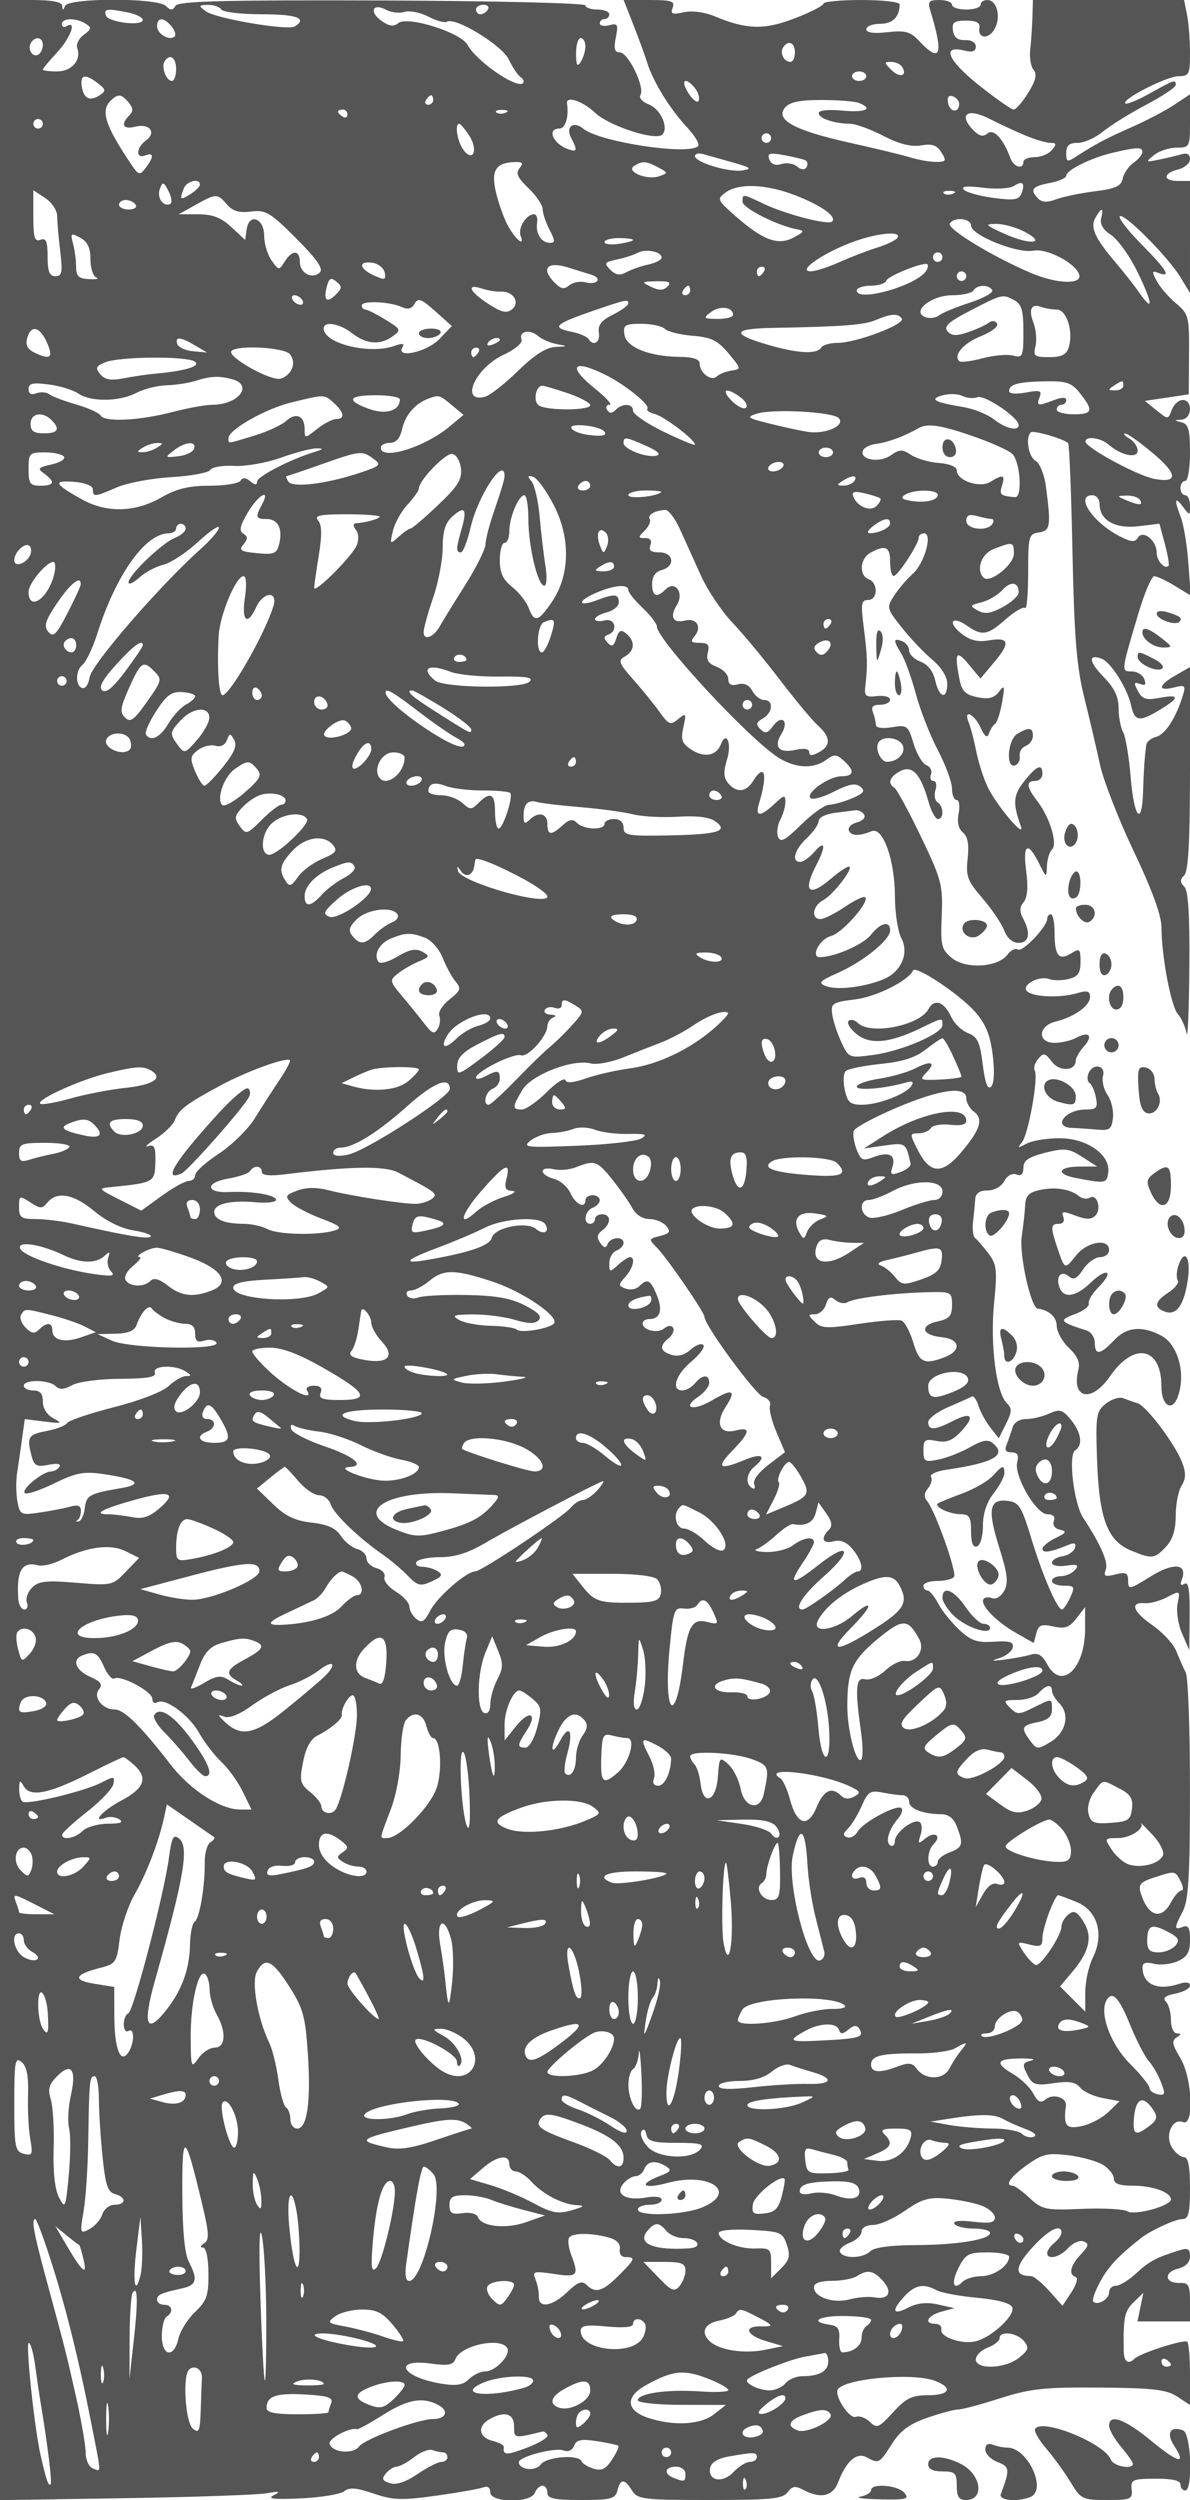 <svg xmlns="http://www.w3.org/2000/svg" version="1.0" width="250" height="525" viewBox="0 0 250 525" preserveAspectRatio="xMidYMid meet">
<g transform="translate(0,525) scale(0.01,-0.01)" fill="#555555" stroke="none">
<path d="M0 26248 l0 -26251 2625 41 c1444 23 2783 69 2975 103 276 48 308 39 150 -41 -147 -75 3 -92 571 -66 425 20 834 87 910 150 105 87 252 75 615 -48 412 -141 594 -147 1319 -45 462 64 906 143 988 174 92 35 147 -4 147 -104 0 -221 852 -231 936 -11 32 83 104 150 161 150 57 0 103 -67 103 -150 0 -119 145 -150 709 -150 626 0 716 24 762 200 66 253 148 253 306 0 116 -186 233 -200 1638 -200 1282 0 1531 25 1632 163 95 130 160 140 329 50 362 -194 620 -137 733 162 169 443 387 634 597 522 259 -139 267 -135 530 278 177 280 365 419 739 550 276 96 569 175 651 175 82 0 480 106 886 236 635 203 926 234 2092 225 1116 -9 1402 -42 1625 -188 l271 -178 0 636 c0 350 -26 661 -57 692 -59 60 -994 -241 -1110 -357 -129 -128 -221 -63 -225 159 -13 698 15 841 205 1025 l207 200 -62 -300 -62 -300 552 0 552 0 0 408 c0 353 -29 407 -215 400 -312 -12 -345 223 -42 299 167 42 257 134 257 261 0 157 -44 182 -225 125 -486 -151 -635 -231 -905 -482 -154 -144 -345 -261 -425 -261 -80 0 -145 -63 -145 -139 0 -145 -241 -286 -333 -195 -29 29 37 218 146 419 172 316 370 529 846 907 212 168 733 408 886 408 124 0 155 130 155 650 0 456 -38 650 -126 650 -69 0 -183 91 -252 202 -157 251 3 621 230 534 243 -94 198 930 -60 1354 -165 271 -180 356 -74 423 100 63 101 84 7 85 -70 1 -125 125 -125 282 0 154 -48 328 -106 386 -75 75 -16 125 200 168 168 33 306 110 306 170 0 69 -84 82 -225 36 -461 -152 -769 -13 -773 346 -2 94 73 117 242 74 135 -33 360 -9 500 56 200 90 256 189 256 447 0 253 -35 317 -150 273 -187 -72 -187 -30 -1 328 120 229 150 738 150 2562 1 1252 -39 2355 -88 2450 -49 96 -138 297 -198 448 -59 151 -287 398 -506 550 -410 283 -477 489 -151 459 101 -10 309 47 462 126 275 143 277 141 221 -137 -31 -157 11 -435 94 -627 l151 -345 8 731 c6 534 -23 711 -109 658 -78 -47 -96 -18 -56 87 130 339 -169 370 -655 68 -443 -277 -472 -282 -472 -92 0 169 -44 191 -266 135 -222 -56 -256 -39 -203 100 58 152 -104 524 -479 1096 -194 296 -313 1318 -164 1409 169 105 129 379 -94 648 -174 209 -232 225 -452 125 -138 -63 -357 -115 -485 -115 -137 0 -255 -73 -284 -175 -28 -96 -83 -254 -122 -350 -53 -127 -25 -175 100 -175 124 0 157 -57 119 -203 -74 -285 396 -1097 635 -1097 122 0 169 -50 135 -141 -33 -84 20 -159 128 -183 152 -35 136 -64 -93 -175 -151 -73 -275 -176 -275 -229 0 -94 171 -68 539 83 139 57 176 40 142 -64 -26 -78 -144 -155 -264 -173 -119 -18 -217 -79 -217 -136 0 -59 130 -86 298 -61 238 35 275 17 187 -89 -60 -72 -194 -132 -297 -132 -104 0 -188 -45 -188 -100 0 -55 112 -100 248 -100 228 0 239 -20 134 -250 -63 -138 -141 -249 -173 -249 -100 2 -406 712 -645 1499 -204 670 -257 753 -497 782 -387 45 -427 -181 -174 -983 173 -548 195 -734 105 -903 -64 -119 -174 -188 -252 -158 -77 29 -160 20 -185 -20 -74 -119 260 -468 673 -703 l384 -219 54 207 c45 173 105 196 357 141 246 -54 337 -22 485 170 l182 236 0 -450 c2 -845 -496 -1311 -797 -748 -104 194 -192 245 -344 200 -113 -33 -362 -80 -555 -104 -273 -35 -295 -28 -101 33 138 43 263 144 278 224 22 114 -68 141 -399 119 -353 -24 -480 21 -728 252 -165 155 -364 404 -442 553 -78 149 -179 271 -225 271 -46 0 -83 45 -83 100 0 55 132 100 294 100 162 0 319 40 350 90 60 98 -398 1384 -565 1585 -72 87 -67 169 17 271 67 80 95 188 63 239 -32 52 111 119 317 149 1009 148 1286 307 979 562 -99 82 -218 61 -469 -83 -185 -107 -482 -224 -661 -261 -299 -63 -325 -48 -325 188 0 225 32 249 275 200 211 -42 333 6 518 202 302 322 220 422 -179 215 -373 -192 -514 -199 -514 -22 0 74 191 217 425 318 234 100 455 200 492 220 36 21 99 -66 138 -192 40 -127 152 -333 250 -459 l178 -227 151 303 c127 255 130 324 15 438 -222 223 -350 1239 -265 2100 70 705 57 813 -125 1050 -111 145 -235 288 -276 317 -41 30 -59 187 -40 350 19 163 39 376 46 472 7 116 94 175 257 175 143 0 291 83 352 196 62 116 166 173 254 140 100 -39 148 7 148 141 0 153 106 226 459 315 409 103 495 93 775 -86 l316 -203 -375 -1 c-436 -2 -501 -154 -100 -234 648 -127 674 -124 707 106 52 370 -436 719 -1014 723 -264 2 -579 -49 -700 -113 -186 -100 -201 -96 -99 28 137 166 352 1372 269 1507 -30 49 2 159 72 243 113 136 146 129 288 -59 161 -214 502 -197 502 25 0 58 75 189 166 290 206 227 120 335 -151 190 -111 -59 -317 -108 -458 -108 -367 0 -353 355 18 446 394 97 725 333 725 517 0 126 -57 142 -275 79 -357 -104 -926 -81 -1050 43 -127 127 256 335 468 254 87 -33 270 -32 407 2 197 49 250 126 250 362 0 271 -18 288 -195 177 -259 -162 -350 -51 -350 426 0 217 -35 394 -78 394 -42 0 -77 -42 -77 -92 0 -167 -516 -710 -616 -648 -53 33 -152 -15 -219 -107 -197 -268 -871 -311 -1164 -74 -224 182 -243 259 -217 891 26 645 -3 757 -437 1661 -256 533 -507 994 -556 1025 -150 92 -104 230 117 348 253 136 433 -54 594 -629 58 -206 149 -375 202 -375 129 0 123 272 -8 353 -57 35 -77 150 -43 255 33 106 14 192 -43 192 -57 0 -80 62 -51 137 29 75 -15 163 -98 195 -82 31 -203 236 -269 454 -113 379 -134 395 -455 342 -203 -32 -337 -13 -337 51 0 57 -27 176 -61 263 -43 113 -1 158 150 158 116 0 211 48 211 107 0 59 -124 93 -275 75 -242 -28 -271 -2 -245 218 50 409 44 620 -34 1225 -64 496 -52 575 90 575 207 0 218 358 14 436 -213 82 -186 438 43 560 313 168 407 123 407 -196 0 -165 34 -298 75 -296 90 5 525 671 525 803 0 51 51 93 113 93 186 0 11 -629 -238 -851 -124 -110 -300 -316 -391 -458 -161 -249 -157 -269 157 -665 178 -225 466 -529 641 -676 195 -165 318 -361 318 -509 0 -343 -171 -299 -251 65 -43 195 -155 339 -308 398 -133 50 -241 155 -241 233 0 78 -67 168 -150 199 -185 71 -188 19 -14 -265 75 -121 213 -502 305 -845 93 -344 302 -877 464 -1185 162 -309 295 -669 295 -801 0 -132 44 -240 98 -240 53 0 72 -126 41 -281 -36 -181 -5 -323 90 -401 102 -85 132 -250 100 -545 -41 -374 -5 -471 311 -837 196 -227 401 -531 456 -675 62 -163 175 -261 302 -261 224 0 262 202 95 513 -78 146 -74 239 13 344 79 96 97 313 53 644 -76 573 32 644 266 174 157 -314 162 -317 169 -70 3 140 52 301 107 356 124 124 -47 678 -317 1027 -223 290 -233 412 -34 412 83 0 150 68 150 150 0 224 -123 173 -386 -160 -229 -290 -242 -457 -68 -940 105 -290 -506 429 -695 819 -85 176 -193 513 -241 750 -47 237 -118 510 -158 606 -121 289 106 197 245 -100 94 -200 143 -234 181 -125 29 83 86 173 128 200 42 28 107 230 146 450 62 351 54 378 -66 223 -102 -133 -216 -162 -451 -115 -249 50 -327 126 -375 365 -115 575 -74 645 189 327 l249 -300 292 348 c345 410 312 528 -123 453 -225 -38 -389 2 -566 141 -305 239 -203 390 115 168 317 -222 428 -203 816 138 187 163 368 268 404 233 35 -35 64 300 64 745 0 764 13 812 225 842 243 35 258 136 147 974 -33 247 -128 481 -215 530 -149 84 -218 484 -103 598 51 51 694 -134 786 -227 25 -24 66 -1056 91 -2293 38 -1801 88 -2410 248 -3050 110 -440 257 -1070 328 -1400 70 -330 390 -1151 710 -1824 388 -815 583 -1351 584 -1600 1 -610 200 -1662 346 -1825 74 -83 155 -263 180 -401 25 -137 52 472 59 1355 10 1131 -21 1640 -106 1725 -93 93 -93 147 0 240 86 86 120 726 120 2245 l0 2126 -299 -171 c-370 -210 -390 -346 -40 -258 239 60 255 45 187 -173 -143 -466 -368 -813 -557 -862 -105 -28 -199 -101 -208 -164 -34 -227 -55 -523 -69 -988 -22 -748 -190 -554 -260 300 -35 426 -106 853 -159 949 -52 95 -95 323 -95 506 0 237 -89 423 -314 653 -314 321 -332 494 -41 383 196 -75 545 -632 621 -991 70 -327 176 -340 609 -76 416 254 412 326 -16 246 -281 -53 -361 -27 -453 143 -92 172 -85 197 43 149 110 -43 136 -14 91 102 -34 88 -152 161 -262 161 -227 0 -230 -20 140 1225 127 426 276 775 331 775 56 -1 251 -92 434 -204 l333 -203 -50 679 c-27 373 -98 805 -157 960 -147 380 -132 457 44 224 144 -190 147 -189 147 25 0 120 -45 219 -100 219 -55 0 -100 68 -100 150 0 83 45 150 100 150 55 0 100 264 100 593 0 480 -33 601 -175 638 -167 44 -167 46 0 57 218 15 240 412 22 412 -84 0 -188 -93 -230 -207 -77 -207 -77 -207 -321 -10 l-244 198 461 69 461 69 6 837 c6 799 -7 849 -274 1074 -154 130 -337 340 -405 468 -108 202 -103 224 37 170 278 -106 181 57 -357 601 -286 290 -491 554 -456 589 83 83 1010 -847 1271 -1275 l203 -333 1 1175 0 1175 -250 0 c-323 0 -323 160 0 241 138 35 250 132 250 218 0 100 -61 136 -175 102 -96 -28 -310 -79 -475 -113 -285 -59 -291 -54 -106 95 107 86 321 157 475 157 275 0 281 13 281 560 l0 560 -325 -217 c-179 -120 -572 -327 -875 -461 -572 -254 -795 -372 -1175 -619 -209 -135 -225 -130 -225 65 0 158 62 212 242 212 134 0 370 105 525 234 156 128 564 382 908 564 344 181 625 369 625 416 0 122 -23 115 -543 -175 -257 -144 -490 -239 -517 -212 -85 85 871 573 1123 573 217 0 237 41 237 488 0 268 -28 628 -62 800 l-63 312 -1587 0 -1588 0 -11 -375 c-7 -206 -27 -508 -46 -670 -19 -162 13 -352 71 -422 77 -92 46 -224 -112 -480 -120 -194 -258 -353 -307 -353 -49 0 -379 231 -734 514 -653 520 -788 847 -301 724 170 -42 240 -18 240 84 0 85 -92 141 -225 136 -155 -6 -234 57 -255 200 -24 172 24 209 276 209 214 0 298 -44 280 -148 -41 -236 199 -252 323 -21 134 251 44 602 -156 602 -79 0 -143 -45 -143 -100 0 -55 -135 -100 -300 -100 -165 0 -300 45 -300 100 0 55 -118 100 -262 100 -225 0 -252 -32 -193 -225 284 -932 216 -1116 -233 -638 -188 200 -292 229 -667 187 -294 -33 -445 -12 -445 63 0 62 130 113 289 113 265 0 411 145 411 408 0 51 -360 92 -800 92 -440 0 -800 -34 -800 -76 0 -41 -268 -179 -596 -306 -642 -249 -1016 -241 -1678 35 -223 94 -482 129 -661 89 -245 -53 -284 -37 -233 97 52 136 -23 161 -485 161 l-546 0 207 -525 c113 -289 246 -650 293 -804 122 -391 477 -964 833 -1345 166 -177 271 -355 232 -394 -200 -199 -2076 86 -2414 367 -206 171 -378 36 -252 -198 140 -262 126 -304 -75 -230 -310 114 -439 429 -175 429 129 0 205 249 162 525 -27 172 326 56 590 -193 296 -279 1274 -596 1412 -458 142 142 -36 539 -284 633 -136 52 -213 140 -175 201 98 158 -259 892 -433 892 -111 0 -132 76 -85 312 55 275 40 305 -137 259 -110 -29 -200 -11 -200 38 0 50 45 91 100 91 55 0 100 45 100 100 0 55 -112 100 -250 100 -137 0 -250 39 -250 87 0 48 -1914 94 -4268 103 -3346 11 -4284 -13 -4345 -112 -63 -101 -104 -101 -203 -2 -173 173 -2048 172 -2118 -1 -40 -100 -52 -100 -58 0 -6 86 -209 125 -658 125 l-650 0 0 -26252z m4650 26052 c34 -55 419 -100 856 -100 730 0 960 -86 686 -255 -151 -93 -1671 167 -1874 321 -152 116 -148 128 51 131 121 2 247 -42 281 -97z m3849 -50 c105 33 330 -11 499 -99 169 -88 345 -136 390 -108 175 108 1159 -492 1301 -793 78 -165 190 -331 249 -370 58 -38 80 -95 49 -126 -127 -128 -981 461 -1163 802 -141 262 -1266 617 -1457 458 -96 -79 -190 -67 -350 46 -269 188 -191 386 93 235 109 -58 284 -79 389 -45z m1751 50 c-34 -55 -104 -100 -156 -100 -52 0 -94 45 -94 100 0 55 70 100 156 100 86 0 128 -45 94 -100z m-7562 -62 c171 -35 312 -105 312 -157 0 -139 -728 -51 -776 94 -46 142 22 151 464 63z m-888 -236 c128 -81 123 -113 -39 -232 -104 -75 -166 -201 -138 -279 90 -254 -115 -491 -427 -491 -163 0 -296 18 -296 39 0 22 135 184 300 361 281 301 421 687 200 550 -55 -34 -100 -14 -100 44 0 131 298 136 500 8z m1802 -54 c70 -84 100 -180 67 -213 -103 -102 -369 51 -369 212 0 196 140 196 302 1z m-2702 -392 c0 -79 -42 -170 -93 -202 -119 -73 -239 114 -157 246 92 149 250 121 250 -44z m11398 -31 c0 -96 -45 -242 -98 -325 -74 -114 -97 -72 -98 175 -1 179 43 325 98 325 55 0 99 -79 98 -175z m4402 -125 c0 -110 -42 -200 -94 -200 -134 0 -229 182 -156 300 105 169 250 111 250 -100z m-13000 -350 c0 -137 -40 -250 -89 -250 -117 0 -228 292 -155 409 109 176 244 88 244 -159z m15254 43 c117 -189 -54 -236 -228 -62 -156 156 -156 169 -3 169 91 0 195 -48 231 -107z m-754 -193 c0 -55 -67 -100 -150 -100 -82 0 -150 45 -150 100 0 55 68 100 150 100 83 0 150 -45 150 -100z m-16144 -148 c168 -128 174 -162 44 -248 -209 -140 -344 -77 -382 179 -37 254 67 275 338 69z m12541 -99 c67 -80 104 -199 83 -263 -22 -65 -117 1 -212 146 -181 277 -80 369 129 117z m-11893 -307 c96 -117 99 -183 12 -270 -191 -191 -132 -302 128 -236 300 75 451 -123 221 -291 -207 -151 -218 -391 -15 -313 184 71 188 -28 9 -263 -125 -165 -146 -158 -319 100 -529 791 -628 1099 -420 1307 158 158 229 151 384 -34z m6396 54 c0 -55 -48 -100 -106 -100 -58 0 -78 45 -44 100 34 55 82 100 106 100 24 0 44 -45 44 -100z m11050 -83 c0 -196 -195 -180 -233 20 -24 121 11 170 98 141 74 -24 135 -97 135 -161z m-2108 22 c322 -123 143 -208 -342 -162 -302 29 -500 8 -500 -53 0 -110 327 -220 658 -223 114 0 429 -115 700 -254 338 -174 586 -237 793 -200 229 40 331 5 426 -147 111 -179 100 -200 -111 -200 -130 0 -367 41 -526 90 -160 50 -746 192 -1304 316 -1149 256 -1556 479 -1344 735 96 115 308 159 762 159 346 0 701 -27 788 -61z m-10742 -245 c0 -58 -45 -78 -100 -44 -55 34 -100 82 -100 106 0 24 45 44 100 44 55 0 100 -48 100 -106z m3319 38 c-72 -29 -159 -26 -192 8 -33 33 26 56 131 52 117 -5 141 -28 61 -60z m10909 -472 c209 -88 450 -160 538 -160 130 0 136 -27 34 -150 -68 -82 -231 -150 -362 -150 -131 0 -238 -45 -238 -100 0 -167 -202 -111 -271 75 -151 411 -353 630 -481 523 -91 -75 -172 -60 -287 56 -342 341 -145 493 326 251 200 -102 533 -257 741 -345z m-20628 240 c0 -55 -45 -100 -100 -100 -55 0 -100 45 -100 100 0 55 45 100 100 100 55 0 100 -45 100 -100z m8956 -246 c197 -300 84 -580 -121 -300 -129 176 -188 546 -87 546 26 0 120 -111 208 -246z m6344 -54 c0 -55 -45 -100 -100 -100 -55 0 -100 45 -100 100 0 55 45 100 100 100 55 0 100 -45 100 -100z m7800 -294 c0 -52 -85 -154 -188 -226 -103 -73 -205 -222 -226 -331 -31 -158 -149 -212 -589 -267 -302 -38 -667 -114 -811 -168 -182 -69 -295 -65 -373 13 -186 186 -132 260 237 330 193 36 350 104 350 152 0 119 516 374 972 482 518 122 628 124 628 15z m-8600 -219 c372 -104 407 -133 205 -166 -285 -47 -1005 169 -1005 302 0 50 79 68 175 40 96 -28 378 -107 625 -176z m1527 43 c42 -24 49 -88 16 -142 -39 -62 -111 -56 -197 15 -75 63 -223 86 -329 52 -126 -39 -214 -6 -254 96 -50 133 -1 147 314 90 205 -37 407 -87 450 -111z m-6013 -163 c-84 -102 -40 -200 188 -419 164 -157 298 -356 299 -442 0 -86 65 -280 144 -431 120 -231 121 -275 5 -275 -177 0 -303 201 -266 425 16 96 -14 175 -65 175 -164 0 -344 -291 -281 -454 98 -255 -126 -60 -286 250 -80 156 -188 468 -239 694 -99 441 12 600 424 607 145 2 162 -27 77 -130z m2915 17 c211 -113 212 -117 19 -185 -253 -90 -711 99 -526 217 173 109 253 104 507 -32z m-10257 -770 c-150 -61 -283 142 -212 325 58 152 80 145 183 -58 65 -127 78 -247 29 -267z m628 410 c0 -42 -90 -132 -200 -201 -216 -135 -232 -122 -139 119 60 158 339 225 339 82z m17261 -182 c-54 -140 -151 -156 -588 -98 -288 37 -568 115 -623 172 -69 72 55 85 400 42 275 -34 566 -18 647 35 185 121 246 64 164 -151z m-4740 -49 c539 -210 863 -443 760 -545 -80 -80 -955 145 -1425 366 -471 222 -456 221 -456 48 0 -130 733 -502 1141 -577 167 -31 158 -52 -70 -174 -325 -174 -644 -56 -1221 452 -384 338 -392 358 -206 495 275 202 862 176 1477 -65z m-15520 -430 c0 -117 29 -449 64 -738 53 -445 38 -525 -101 -525 -125 0 -164 97 -164 411 0 324 -32 398 -150 353 -122 -47 -150 44 -150 491 l0 550 250 -164 c138 -90 250 -260 251 -378z m18818 469 c-72 -29 -159 -26 -192 8 -33 33 26 56 131 52 117 -5 141 -28 61 -60z m-15252 -225 c122 -142 256 -182 507 -150 308 39 401 -16 948 -563 431 -431 575 -637 499 -713 -156 -156 -421 -21 -421 216 0 257 -162 262 -319 9 -118 -189 -125 -188 -276 25 -85 121 -155 353 -155 517 0 369 -316 488 -367 139 l-33 -225 -290 269 c-216 201 -393 269 -698 269 l-409 0 349 194 c440 246 465 246 665 13z m-1917 -7 c34 -55 -31 -100 -144 -100 -113 0 -206 45 -206 100 0 55 65 100 144 100 79 0 172 -45 206 -100z m20283 -284 c-31 -121 41 -241 212 -354 143 -94 394 -446 557 -783 319 -657 334 -861 33 -426 -102 147 -325 431 -496 632 -442 520 -540 738 -426 943 126 224 181 219 120 -12z m-2733 -154 c0 -201 973 -592 1307 -526 280 56 885 -257 964 -499 72 -217 -458 -203 -1001 26 -802 338 -1783 934 -1716 1043 90 146 446 111 446 -44z m1130 -132 c474 -252 107 -282 -436 -36 -402 183 -418 202 -164 204 154 1 424 -74 600 -168z m-19630 -575 c0 -186 56 -359 125 -384 69 -25 1 -40 -150 -33 -223 10 -275 59 -276 262 -1 138 -30 356 -65 486 -58 217 -45 227 151 122 155 -83 215 -210 215 -453z m16955 452 c-32 -51 -226 -145 -431 -208 -206 -64 -565 -203 -798 -308 -233 -105 -503 -190 -600 -189 -271 4 217 354 824 592 526 206 1102 271 1005 113z m-5555 -46 c0 -21 -135 -58 -300 -82 -165 -25 -300 -7 -300 38 0 46 135 83 300 83 165 0 300 -17 300 -39z m600 -371 c0 -47 -124 -112 -275 -144 -151 -32 -359 -104 -463 -161 -140 -76 -226 -64 -340 50 -138 138 -123 160 137 215 160 34 358 97 439 141 172 91 502 25 502 -101z m5900 10 c0 -55 -45 -100 -100 -100 -55 0 -100 45 -100 100 0 55 45 100 100 100 55 0 100 -45 100 -100z m-11718 -326 c29 -155 2 -162 -224 -59 -317 144 -338 310 -34 267 123 -18 239 -111 258 -208z m4342 -43 c241 -74 123 -225 -125 -160 -110 29 -263 1 -339 -63 -107 -88 -176 -78 -299 46 -307 306 -174 467 272 329 174 -55 395 -123 491 -152z m7035 84 c-191 -310 -1459 -671 -1459 -415 0 55 131 100 292 100 160 0 307 47 326 104 35 104 802 408 867 344 19 -19 8 -79 -26 -133z m-3409 -15 c-34 -55 -82 -100 -106 -100 -24 0 -44 45 -44 100 0 55 48 100 106 100 58 0 78 -45 44 -100z m4250 -100 c0 -55 -45 -100 -100 -100 -55 0 -100 45 -100 100 0 55 45 100 100 100 55 0 100 -45 100 -100z m-13243 -385 c-190 -191 -267 -124 -191 166 47 180 86 200 201 105 124 -103 122 -140 -10 -271z m6966 168 c-86 -86 -176 -88 -345 -7 -214 104 -207 111 117 117 263 5 317 -21 228 -110z m-3505 -107 c259 16 416 -224 241 -369 -114 -94 -217 -71 -500 112 -402 260 -474 432 -134 321 124 -41 301 -70 393 -64z m3982 24 c0 -55 -48 -100 -106 -100 -58 0 -78 45 -44 100 34 55 82 100 106 100 24 0 44 -45 44 -100z m6345 8 c31 -50 -180 -169 -469 -263 -289 -94 -582 -216 -650 -269 -68 -54 -198 -70 -288 -35 -301 115 127 459 572 459 208 0 406 45 440 100 77 125 319 130 395 8z m-14495 -208 c34 -55 17 -100 -38 -100 -55 0 -128 45 -162 100 -34 55 -17 100 38 100 55 0 128 -45 162 -100z m2878 -823 c-262 -273 -926 -416 -771 -166 47 77 -3 85 -169 26 -525 -188 -1488 49 -1488 365 0 163 334 106 600 -102 296 -231 590 -253 852 -61 180 132 172 149 -156 349 -190 116 -380 211 -421 212 -41 0 -75 39 -75 86 0 105 581 82 837 -33 131 -59 214 -38 273 69 72 129 142 104 434 -158 l349 -311 -265 -276z m12079 819 c155 -83 193 -212 193 -661 0 -524 -13 -555 -217 -502 -119 32 -410 5 -647 -58 -236 -63 -455 -90 -485 -59 -128 128 91 379 462 527 222 89 369 205 333 263 -39 63 -109 68 -180 13 -64 -49 -259 -138 -435 -197 -244 -82 -344 -77 -426 22 -83 100 23 197 469 428 687 356 687 356 933 224z m-8109 -71 c-2 -41 -148 -147 -325 -235 -238 -118 -315 -217 -292 -375 31 -212 -118 -297 -223 -128 -30 48 -197 116 -372 151 -405 81 -321 161 445 425 732 252 770 259 767 162z m2202 -236 c0 -49 -146 -88 -325 -86 -300 3 -311 14 -140 143 186 142 465 108 465 -57z m6800 111 c209 0 356 -467 251 -798 -48 -151 -151 -202 -410 -202 -309 0 -339 23 -287 229 31 126 12 346 -42 490 -110 288 -46 415 166 334 76 -29 221 -53 322 -53z m-3255 -192 c73 -118 -959 -508 -1343 -508 -160 0 -318 -45 -352 -100 -89 -144 -489 -123 -1108 57 -786 228 -762 341 77 357 1494 27 1937 61 2181 166 317 136 473 144 545 28z m-4979 -214 c58 -58 321 -124 584 -145 393 -32 526 -97 754 -369 272 -324 273 -331 62 -363 -119 -19 -258 -74 -309 -123 -113 -109 -357 74 -357 268 0 95 -133 140 -425 144 -641 8 -1119 202 -1157 469 -28 200 11 225 355 225 213 0 435 -48 493 -106z m-12992 -262 c153 -331 97 -397 -216 -254 -177 81 -228 166 -188 316 74 285 256 256 404 -62z m10726 -59 c238 -44 237 -46 -34 -59 -195 -10 -442 -169 -786 -505 -276 -270 -587 -514 -691 -541 -535 -140 -208 603 388 880 240 112 406 251 380 319 -67 174 168 229 343 79 83 -70 263 -148 400 -173z m-7600 -28 l250 -148 -292 26 c-161 15 -311 83 -334 152 -53 163 66 153 376 -30z m6400 116 c0 -22 -70 -66 -155 -99 -89 -34 -129 -18 -94 39 58 95 249 141 249 60z m-4411 -298 c145 -175 47 -438 -191 -514 -203 -64 -1148 468 -1033 582 128 129 1106 74 1224 -68z m3961 37 c-34 -55 -82 -100 -106 -100 -24 0 -44 45 -44 100 0 55 48 100 106 100 58 0 78 -45 44 -100z m-5962 -191 c149 -94 -187 -199 -816 -255 -177 -16 -482 -60 -678 -99 -266 -52 -390 -30 -487 86 -110 134 -94 171 107 252 300 120 1691 132 1874 16z m8622 -276 c415 -203 959 -641 890 -718 -27 -31 44 -81 159 -110 201 -53 841 -541 841 -641 0 -27 -293 93 -650 266 -357 173 -650 372 -650 442 0 156 -220 168 -369 19 -78 -78 -127 -78 -176 0 -37 60 -14 109 50 109 64 0 -66 146 -289 325 -603 483 -499 648 194 308z m-7835 -96 c456 -122 137 -537 -414 -537 -138 0 -510 -67 -827 -150 -703 -183 -1429 -220 -1518 -78 -36 58 -268 164 -516 234 -247 71 -501 167 -562 213 -62 47 -186 56 -275 22 -106 -41 -163 -10 -163 89 0 120 88 140 425 96 234 -30 514 -116 622 -191 261 -179 860 -172 1217 14 157 83 444 155 636 160 192 6 463 47 600 91 322 103 497 111 775 37z m17818 -300 c286 -364 262 -437 -143 -437 -192 0 -350 45 -350 100 0 55 45 100 100 100 55 0 100 44 100 98 0 63 -90 63 -257 0 -344 -131 -375 -125 -302 63 52 137 7 152 -290 96 -204 -38 -351 -26 -351 30 0 144 195 196 768 205 445 7 547 -29 725 -255z m907 163 c0 -55 -79 -99 -175 -98 -150 1 -153 15 -25 98 189 122 200 122 200 0z m-11668 -159 c257 -88 468 -201 468 -250 0 -113 -903 -118 -1078 -6 -127 80 -69 415 71 415 39 0 282 -72 539 -159z m3624 -83 c106 -78 159 -177 116 -219 -43 -43 -176 21 -297 142 -245 244 -121 297 181 77z m4981 1 c147 56 863 -428 863 -584 0 -138 -271 -77 -517 117 -134 105 -421 221 -638 258 -620 103 -734 167 -445 248 138 39 325 33 418 -13 92 -47 236 -58 319 -26z m-13520 -124 c217 -197 236 -335 46 -335 -75 0 -255 -93 -400 -207 -262 -206 -263 -206 -263 -6 0 282 -180 362 -389 173 -96 -87 -397 -226 -668 -308 -589 -179 -543 -175 -543 -53 0 176 775 617 1319 749 713 174 690 175 898 -13z m1383 77 c0 -237 -292 -328 -645 -200 -497 179 -442 288 145 288 275 0 500 -39 500 -88z m1094 -122 l244 -203 -294 -245 c-527 -439 -1444 -720 -1444 -442 0 55 86 100 192 100 131 0 212 93 256 290 64 292 276 538 552 639 224 82 231 80 494 -139z m8124 -268 c157 -157 -281 -351 -654 -290 -173 28 -539 108 -814 177 -453 113 -476 132 -250 204 334 106 1588 39 1718 -91z m-16538 -42 c191 -191 141 -280 -159 -280 -211 0 -278 48 -278 200 0 223 248 269 437 80z m11604 -231 c96 -96 -39 -125 -359 -76 -179 27 -325 95 -325 151 0 96 576 33 684 -75z m7866 -149 c330 -118 653 -268 717 -332 169 -169 216 -921 58 -908 -306 24 -335 50 -275 240 73 231 23 247 -244 81 -223 -140 -706 26 -706 242 0 75 -152 138 -370 154 -203 14 -467 90 -587 168 -188 124 -245 123 -431 -8 -234 -164 -648 -95 -585 96 21 65 148 130 281 146 240 29 603 164 892 331 191 111 500 59 1250 -210z m3661 -309 c535 -448 548 -643 37 -547 -348 65 -1438 654 -1444 781 -7 126 320 84 488 -63 262 -229 608 -299 608 -124 0 84 -79 198 -175 254 -96 56 -136 103 -89 105 47 2 306 -181 575 -406z m-10633 144 c240 -107 316 -179 214 -204 -207 -51 -692 136 -692 267 0 136 43 130 478 -63z m-10278 -35 c-83 -53 -217 -97 -300 -97 -133 0 -133 11 0 97 83 53 217 97 300 97 133 0 133 -11 0 -97z m776 -25 c-23 -69 -173 -139 -334 -157 -281 -31 -285 -27 -92 122 243 187 482 206 426 35z m2524 -69 c-507 -155 -1200 -514 -1200 -621 0 -76 -43 -74 -141 8 -97 80 -162 84 -206 12 -36 -58 -328 -105 -649 -105 -438 0 -692 -62 -1019 -249 -544 -311 -1143 -326 -1657 -42 -589 327 -628 408 -178 373 236 -19 400 -83 400 -157 0 -167 34 -164 500 38 220 96 738 193 1150 217 413 24 781 92 819 152 37 60 262 98 500 84 238 -14 676 63 981 172 303 109 640 197 750 196 158 -1 147 -17 -50 -78z m10900 -6 c0 -55 -67 -100 -150 -100 -82 0 -150 45 -150 100 0 55 68 100 150 100 83 0 150 -45 150 -100z m-16155 -92 c31 -50 -87 -123 -263 -162 -285 -62 -302 -84 -151 -194 236 -173 211 -252 -81 -252 -219 0 -250 43 -250 350 0 332 18 350 344 350 189 0 370 -41 401 -92z m6503 -44 c171 -125 147 -150 -306 -299 -695 -230 -1400 -314 -1485 -177 -38 62 -55 112 -38 112 17 1 346 112 731 248 821 290 854 294 1098 116z m1835 -200 c26 -233 -62 -373 -484 -774 -284 -270 -543 -490 -575 -490 -32 0 -144 -78 -249 -172 -184 -167 -188 -162 -120 125 39 163 177 412 308 552 130 141 237 292 237 337 0 168 557 746 700 726 84 -11 164 -145 183 -304z m6767 36 c-34 -55 -129 -100 -212 -100 -82 0 -122 45 -88 100 34 55 129 100 212 100 82 0 122 -45 88 -100z m-5850 -202 c0 -57 -90 -359 -200 -672 -110 -313 -200 -652 -200 -753 0 -101 -191 -486 -425 -856 -234 -369 -473 -758 -532 -863 -134 -240 -343 -318 -343 -128 0 78 90 404 200 724 110 320 200 792 200 1050 0 342 54 518 201 651 262 237 318 164 197 -257 -119 -418 -122 -494 -15 -494 45 0 137 236 204 524 155 672 713 1512 713 1074z m1032 -602 c358 -693 344 -1476 -38 -2036 -287 -422 -368 -442 -489 -123 -50 130 -206 328 -348 439 -191 151 -257 295 -257 563 0 199 45 361 100 361 55 0 100 110 100 245 0 288 195 755 316 755 46 0 84 -224 84 -499 0 -572 197 -1401 334 -1401 52 0 62 182 24 420 -36 230 -91 691 -120 1023 -29 332 -106 668 -170 747 -94 113 -87 133 32 97 83 -25 277 -291 432 -591z m6318 504 c-34 -55 -138 -99 -231 -98 -146 1 -148 14 -19 98 196 127 328 127 250 0z m-5550 -100 c0 -55 -70 -100 -156 -100 -86 0 -128 45 -94 100 34 55 104 100 156 100 52 0 94 -45 94 -100z m1492 -136 c-113 -96 -692 -148 -692 -61 0 53 165 97 367 97 201 0 348 -16 325 -36z m4601 -130 c24 -20 -11 -92 -77 -158 -134 -134 -421 -11 -495 211 -29 87 41 102 244 53 157 -37 305 -85 328 -106z m1207 73 c0 -118 -282 -177 -584 -122 -174 31 -200 64 -100 127 181 114 684 111 684 -5z m-14196 -200 c-145 -270 -133 -307 99 -307 239 0 342 -208 261 -528 -50 -199 -108 -223 -464 -189 -344 33 -388 61 -285 185 96 116 96 164 -2 224 -95 58 -73 165 91 442 221 374 490 529 300 173z m17596 8 c0 -338 326 -525 814 -466 l444 53 114 -425 c62 -234 97 -441 77 -461 -80 -80 -249 108 -249 278 0 257 -288 487 -394 315 -63 -102 -143 -95 -390 33 -566 293 -939 858 -566 858 83 0 150 -83 150 -185z m850 85 c73 -118 -25 -118 -300 0 -193 83 -192 86 19 93 121 4 247 -38 281 -93z m-9660 -625 c105 -234 303 -672 441 -975 138 -302 432 -740 653 -972 222 -232 670 -772 996 -1200 327 -428 690 -864 807 -968 267 -239 271 -422 13 -560 -144 -77 -200 -76 -200 4 0 71 -105 89 -290 48 -346 -76 -465 63 -292 339 165 265 6 413 -177 164 -114 -156 -166 -169 -266 -68 -100 100 -90 145 50 224 212 120 232 389 29 389 -81 0 -193 86 -249 191 -68 126 -171 173 -304 138 -141 -37 -201 -3 -201 112 0 90 -109 205 -242 256 -179 68 -228 145 -188 298 42 162 6 205 -171 205 -184 0 -202 26 -103 146 158 190 33 385 -207 322 -251 -65 -325 77 -170 325 161 258 -37 529 -239 327 -184 -184 -280 -144 -280 118 0 155 71 257 200 291 293 77 256 371 -47 371 -178 0 -231 42 -189 150 37 97 -2 150 -110 150 -153 0 -154 14 -10 158 87 87 135 196 106 242 -53 85 104 178 324 192 69 4 211 -183 316 -417z m-6314 267 c-53 -52 -293 -115 -513 -134 -48 -5 -42 -64 13 -133 59 -73 66 -209 19 -325 -96 -232 -895 -1030 -894 -893 0 51 44 360 97 686 68 416 65 632 -13 725 -89 107 26 132 619 132 401 0 703 -26 672 -58z m12855 -41 c44 0 53 -46 19 -101 -104 -169 -550 -119 -550 62 0 119 60 145 225 101 124 -33 261 -61 306 -62z m-2131 -90 c0 -96 -243 -213 -433 -208 -64 2 -30 69 77 150 220 167 356 189 356 58z m-14800 -113 c0 -57 -101 -143 -225 -192 -268 -106 -975 -784 -975 -935 0 -58 101 -14 225 98 124 113 351 235 506 271 154 37 481 251 725 476 244 225 444 362 444 305 0 -58 -168 -255 -372 -438 -868 -776 -2308 -2438 -2346 -2708 -18 -124 -76 -225 -131 -225 -162 0 -180 356 -23 483 79 64 220 356 312 647 394 1249 1012 2120 1503 2120 86 0 157 45 157 100 0 55 45 100 100 100 55 0 100 -46 100 -102z m8853 -366 c-70 -171 -79 -170 -151 18 -93 243 -18 406 123 265 56 -56 68 -183 28 -283z m-12115 -177 c-71 -186 -338 -282 -338 -122 0 165 209 373 312 310 43 -27 55 -112 26 -188z m20662 17 c0 -232 -507 -632 -636 -503 -166 166 -50 498 211 601 401 158 425 153 425 -98z m-20163 -438 c-128 -511 -537 -784 -537 -360 0 173 376 626 519 626 47 0 55 -120 18 -266z m11763 166 c0 -55 -101 -99 -225 -98 -182 1 -196 20 -75 98 194 125 300 125 300 0z m-7755 -650 c-75 -496 53 -604 237 -200 148 325 461 347 363 25 -177 -582 -915 -1874 -1070 -1875 -79 0 -117 583 -81 1250 23 433 364 1250 521 1250 59 0 70 -179 30 -450z m-3450 275 c-2 -41 -129 -315 -281 -608 -232 -449 -295 -510 -399 -386 -100 121 -65 233 188 609 279 412 505 589 492 385z m19705 -165 c0 -71 -150 -209 -334 -308 -254 -137 -379 -155 -523 -74 -176 99 -171 111 76 173 146 37 343 152 437 256 178 196 344 174 344 -47z m-8200 48 c0 -50 135 -218 300 -374 165 -156 300 -331 300 -390 0 -275 1926 -2354 2550 -2752 356 -227 738 -246 1006 -50 169 124 216 122 369 -15 237 -214 220 -327 -50 -329 -265 -3 -756 -351 -647 -459 41 -42 264 20 495 138 316 160 452 185 553 101 108 -89 71 -138 -182 -245 -174 -73 -389 -133 -477 -133 -88 0 -351 -188 -585 -417 -341 -335 -437 -386 -486 -258 -34 88 -13 250 46 361 60 110 108 279 108 375 0 153 -28 147 -231 -44 -297 -278 -410 -276 -324 8 189 616 124 868 -122 475 -149 -239 -351 -257 -526 -46 -97 117 -103 237 -22 500 104 339 -16 617 -133 310 -91 -236 -350 -282 -613 -110 -203 134 -231 209 -172 476 64 294 57 306 -109 169 -160 -134 -197 -120 -388 145 -115 161 -365 469 -555 684 -308 348 -327 402 -175 487 207 116 219 320 28 478 -113 94 -155 75 -210 -98 -53 -167 -93 -188 -183 -93 -87 93 -85 134 10 169 218 80 148 358 -75 300 -110 -29 -200 -16 -200 28 0 43 113 108 250 142 138 35 250 129 250 211 0 175 -92 184 -457 45 -401 -152 -429 -24 -33 148 390 169 690 197 690 63z m-1626 -958 c-59 -192 -145 -350 -191 -350 -134 0 -95 578 42 634 239 96 256 64 149 -284z m5876 250 c-34 -55 -82 -100 -106 -100 -24 0 -44 45 -44 100 0 55 48 100 106 100 58 0 78 -45 44 -100z m-15850 -450 c0 -82 -42 -150 -94 -150 -126 0 -217 156 -137 236 113 113 231 69 231 -86z m15789 -113 c-87 -105 -151 -115 -229 -37 -78 78 -68 133 36 198 203 125 338 13 193 -161z m-14389 110 c0 -29 -166 -275 -369 -546 -253 -340 -404 -465 -482 -400 -81 67 4 225 293 544 371 408 558 543 558 402z m6800 -303 c0 -24 -70 -44 -156 -44 -86 0 -128 46 -93 102 57 92 249 48 249 -58z m-6712 -881 c-273 -387 -351 -443 -461 -333 -110 110 -99 208 65 580 262 591 313 629 535 407 185 -185 182 -198 -139 -654z m6380 628 c155 -60 618 -105 1028 -99 568 7 718 -18 629 -107 -153 -153 -1796 -133 -1986 24 -315 261 -134 362 329 182z m-8068 -191 c0 -55 -45 -100 -100 -100 -55 0 -100 45 -100 100 0 55 45 100 100 100 55 0 100 -45 100 -100z m4100 -306 c0 -52 -45 -94 -100 -94 -55 0 -100 70 -100 156 0 86 45 128 100 94 55 -34 100 -104 100 -156z m-1400 -15 c0 -40 -88 -119 -195 -176 -107 -58 -274 -239 -371 -404 -171 -289 -370 -383 -470 -221 -27 42 72 264 219 491 214 332 321 410 542 397 151 -9 275 -48 275 -87z m4683 -314 c312 -239 679 -494 817 -566 150 -80 199 -149 123 -175 -219 -73 -1623 905 -1623 1131 0 105 147 21 683 -390z m527 71 c324 -201 590 -406 590 -456 0 -100 -4 -98 -775 392 -486 309 -615 428 -465 428 33 0 325 -164 650 -364z m-2433 83 c22 -66 -32 -119 -119 -119 -87 0 -158 71 -158 158 0 177 215 146 277 -39z m8923 -19 c0 -55 -45 -100 -100 -100 -55 0 -100 45 -100 100 0 55 45 100 100 100 55 0 100 -45 100 -100z m-11403 -275 c-2 -96 -120 -308 -262 -470 -248 -282 -265 -286 -397 -105 -179 245 -176 272 66 531 248 266 597 292 593 44z m2979 -203 c43 -129 -447 -285 -555 -176 -86 86 282 370 419 324 53 -18 115 -84 136 -148z m-4644 -262 c30 -77 27 -167 -6 -200 -156 -157 -593 51 -483 229 97 157 425 138 489 -29z m1956 -560 c-177 -220 -353 -400 -393 -400 -39 0 -127 137 -197 304 -111 268 -103 321 63 446 104 78 268 118 364 89 108 -32 201 12 240 115 59 153 73 153 155 7 66 -117 3 -268 -232 -561z m14280 440 c61 -159 -113 -336 -332 -338 -136 -2 -260 278 -180 407 92 150 446 103 512 -69z m-11168 -75 c0 -73 -90 -215 -200 -315 -225 -203 -269 -58 -76 251 143 229 276 260 276 64z m700 -172 c0 -339 -397 -641 -539 -410 -120 194 68 517 301 517 131 0 238 -48 238 -107z m3600 -93 c0 -55 -48 -100 -106 -100 -58 0 -78 45 -44 100 34 55 82 100 106 100 24 0 44 -45 44 -100z m-6698 -152 c106 -128 64 -206 -263 -492 -214 -186 -425 -304 -470 -262 -129 124 36 598 265 758 263 185 311 185 468 -4z m3448 -248 c-34 -55 -129 -100 -212 -100 -82 0 -122 45 -88 100 34 55 129 100 212 100 82 0 122 -45 88 -100z m1290 -200 c290 0 550 -23 578 -51 71 -71 -149 -749 -242 -749 -42 0 -76 158 -76 350 0 383 -99 437 -347 188 -149 -148 -176 -148 -340 0 -98 89 -299 162 -446 162 -147 0 -267 38 -267 83 0 165 125 203 367 111 135 -52 483 -94 773 -94z m-4140 -212 c0 -48 -42 -88 -92 -88 -51 0 -236 -144 -412 -320 -306 -305 -326 -311 -457 -132 -119 162 -113 215 37 382 96 106 262 227 370 267 227 85 554 21 554 -109z m9150 112 c34 -55 -8 -100 -94 -100 -86 0 -156 45 -156 100 0 55 42 100 94 100 52 0 122 -45 156 -100z m-2950 -251 c413 -34 907 -102 1100 -150 193 -48 616 -71 942 -50 388 25 658 -7 782 -95 296 -207 62 -278 -985 -298 -845 -16 -939 1 -939 163 0 114 -74 181 -200 181 -110 0 -200 -45 -200 -100 0 -139 -434 -126 -578 18 -90 90 -161 78 -303 -50 -242 -220 -319 -212 -319 32 0 223 -196 264 -380 80 -93 -93 -120 -75 -120 83 0 258 93 352 293 293 86 -25 495 -73 907 -107z m5954 -156 c37 -59 -30 -132 -148 -162 -118 -31 -196 -107 -174 -169 42 -120 217 -126 480 -17 237 97 488 -605 489 -1372 1 -343 61 -735 134 -873 174 -328 -11 -728 -405 -878 -416 -159 -954 -218 -1179 -130 -171 67 -137 105 250 277 537 238 1099 694 1099 890 0 214 -199 169 -404 -91 -159 -203 -768 -468 -1073 -468 -202 0 -1 384 232 442 237 60 819 718 721 816 -29 28 -222 -63 -428 -203 -207 -140 -437 -255 -512 -255 -204 0 -164 278 57 396 216 116 666 704 539 704 -45 0 -213 -113 -373 -250 -468 -403 -602 -277 -308 286 206 396 187 538 -38 279 -102 -118 -237 -215 -300 -215 -194 0 -124 255 137 500 138 129 250 292 250 361 0 70 146 144 325 167 179 22 379 47 444 56 66 9 149 -32 185 -91z m-11705 -92 c66 -106 -613 -751 -791 -751 -198 0 -174 434 36 644 215 215 650 277 755 107z m547 -546 c100 -120 60 -171 -225 -290 -190 -79 -420 -250 -511 -379 -140 -200 -180 -213 -261 -86 -147 230 -120 348 146 635 270 291 663 346 851 120z m4027 -727 c262 -143 477 -302 477 -353 0 -217 -1814 298 -1877 533 -31 115 -19 114 64 -5 98 -142 250 -84 276 105 6 51 18 113 25 140 18 68 486 -121 1035 -420z m-3576 276 c33 -52 -66 -160 -219 -240 -153 -79 -364 -238 -469 -354 -234 -259 -359 -268 -359 -25 0 214 248 462 602 603 323 129 374 131 445 16z m346 -479 c-18 -186 -703 -642 -869 -578 -151 58 -130 107 153 360 298 267 733 400 716 218z m557 -526 c35 -55 -15 -130 -111 -167 -96 -37 -256 -149 -356 -249 -220 -220 -321 -229 -477 -40 -95 114 -77 186 87 350 216 216 749 282 857 106z m5023 -124 c-47 -135 -364 -115 -518 33 -58 57 32 92 233 92 220 0 314 -42 285 -125z m-4445 -367 c133 -50 300 -240 373 -425 73 -183 194 -407 271 -497 121 -143 105 -190 -128 -373 -147 -115 -243 -271 -215 -345 29 -75 13 -200 -35 -277 -70 -114 -121 -95 -265 95 -99 130 -309 390 -468 579 -279 332 -282 348 -100 492 104 83 302 196 439 253 228 95 235 113 71 204 -134 75 -267 49 -522 -102 -209 -123 -368 -163 -405 -102 -98 159 32 387 279 486 299 120 416 122 705 12z m6222 -408 c79 -128 -252 -128 -450 0 -117 76 -91 97 119 98 148 1 297 -43 331 -98z m5336 -1149 c222 -253 316 -484 369 -903 43 -351 31 -602 -34 -667 -72 -72 -126 72 -175 465 -59 474 -111 583 -310 659 -131 50 -289 202 -351 337 -147 324 -358 396 -481 165 -186 -346 -1223 -548 -1482 -289 -65 65 -153 84 -195 42 -42 -43 33 -167 168 -276 283 -229 693 -191 1347 125 469 226 458 225 458 65 0 -179 -859 -549 -1459 -628 -503 -67 -510 -64 -666 268 -86 185 -172 448 -191 585 -32 231 3 254 478 313 447 55 1122 392 1220 608 52 116 984 -505 1304 -869z m-8394 131 c183 -114 179 -131 -76 -413 -146 -162 -356 -367 -466 -456 -110 -90 -429 -399 -708 -688 -279 -289 -538 -525 -575 -525 -133 0 -64 280 83 336 83 32 150 127 150 211 0 180 -47 188 -307 49 -106 -56 -193 -68 -192 -25 1 128 798 523 943 468 142 -55 556 404 556 616 0 71 56 151 125 179 73 29 49 54 -56 58 -99 4 -154 51 -122 104 33 52 125 70 206 39 81 -31 147 -7 147 54 0 141 57 140 292 -7z m2902 -484 c-509 -440 -1180 -757 -1766 -835 -285 -38 -698 -132 -917 -209 -264 -93 -411 -105 -434 -36 -19 57 -197 -58 -396 -257 -198 -198 -433 -361 -521 -361 -202 0 -200 51 10 406 190 323 1061 661 1444 561 122 -31 427 26 679 127 251 102 608 242 792 312 184 70 484 228 666 351 322 219 654 341 743 273 24 -19 -111 -168 -300 -332z m-4694 213 c0 -49 -114 -118 -253 -153 -138 -35 -345 -156 -458 -269 -242 -242 -355 -191 -183 83 191 307 894 573 894 339z m350 -111 c34 -55 17 -100 -38 -100 -55 0 -128 45 -162 100 -34 55 -17 100 38 100 55 0 128 -45 162 -100z m2194 -247 c-254 -192 -402 -194 -244 -3 68 83 195 150 281 150 126 0 119 -29 -37 -147z m-2244 -32 c0 -43 -225 -246 -500 -452 -475 -354 -500 -362 -495 -146 3 163 122 288 425 444 468 242 570 269 570 154z m5682 -304 c37 -250 -131 -295 -221 -59 -95 248 -72 362 64 318 69 -23 139 -139 157 -259z m3743 -102 c96 -209 175 -400 174 -423 0 -23 -204 -51 -452 -63 -412 -18 -438 -6 -295 137 224 224 116 274 -219 101 -157 -81 -499 -180 -759 -219 -261 -39 -474 -115 -474 -168 0 -91 581 -42 1038 88 129 37 164 16 112 -67 -107 -175 -694 -401 -1039 -401 -249 0 -306 49 -363 310 -38 170 -30 348 18 396 47 47 377 115 733 151 461 46 734 133 949 303 166 131 325 237 352 236 28 0 129 -172 225 -381z m-14150 -488 c-139 -207 -372 -568 -516 -802 -144 -234 -485 -571 -759 -750 -273 -179 -497 -381 -498 -450 -1 -69 -63 -125 -137 -125 -74 0 -329 -140 -566 -312 l-431 -312 -459 233 c-458 233 -458 234 -159 264 884 88 903 99 914 519 8 319 -20 382 -152 339 -89 -29 -14 43 166 159 181 116 358 290 394 386 84 222 243 343 955 727 554 298 1380 599 1463 533 22 -18 -75 -202 -215 -409z m-2687 183 c244 -155 23 -294 -565 -357 -315 -33 -832 -133 -1149 -223 -316 -89 -600 -137 -630 -107 -83 83 833 499 1402 638 625 151 768 159 942 49z m5612 31 c0 -32 -101 -143 -225 -247 -228 -190 -710 -234 -1162 -108 l-238 67 238 116 c130 64 305 139 387 166 216 71 1000 76 1000 6z m7700 -235 c0 -135 -182 -229 -302 -155 -56 35 -75 105 -44 156 75 121 346 121 346 -1z m-7050 -175 c0 -165 -1742 -1291 -2129 -1376 -207 -46 -321 -32 -321 37 0 59 70 108 155 108 271 0 777 314 1395 866 560 501 900 638 900 365z m10850 -195 c0 -90 73 -217 162 -283 207 -151 128 -392 -290 -876 -387 -449 -640 -426 -895 80 -167 332 -166 343 19 343 106 0 223 49 260 110 37 60 220 91 406 70 222 -26 338 2 338 83 0 362 -953 184 -1750 -325 l-400 -256 434 62 c443 62 447 60 546 -383 11 -48 -84 -127 -211 -174 -200 -73 -224 -59 -171 105 80 252 -70 333 -393 210 -232 -88 -272 -70 -362 167 -56 146 -80 319 -55 385 25 66 421 280 879 476 924 395 1483 473 1483 206z m-8500 -86 c102 -123 95 -150 -38 -150 -89 0 -162 68 -162 150 0 83 17 150 38 150 21 0 94 -67 162 -150z m-11150 -150 c-34 -55 -82 -100 -106 -100 -24 0 -44 45 -44 100 0 55 48 100 106 100 58 0 78 -45 44 -100z m8750 -38 c0 -21 -79 -99 -175 -175 -159 -124 -162 -121 -38 38 131 167 213 220 213 137z m-7420 -282 c210 -210 130 -298 -205 -226 -455 97 -543 168 -318 256 282 111 389 104 523 -30z m1020 -18 c0 -173 -453 -269 -595 -127 -186 186 -113 265 245 265 231 0 350 -47 350 -138z m10200 -175 c359 7 414 -12 271 -96 -99 -58 -706 -127 -1350 -152 -1067 -42 -1154 -33 -977 107 107 85 309 157 450 161 141 4 346 43 456 87 110 43 313 35 450 -19 138 -54 453 -94 700 -88z m-11743 -275 c-30 -49 -179 -112 -331 -141 -152 -29 -377 -84 -501 -123 -185 -59 -225 -34 -225 140 0 191 56 212 556 212 306 0 531 -40 501 -88z m12196 -502 c-92 -292 -353 -269 -353 32 0 249 186 391 335 256 47 -43 55 -172 18 -288z m2028 15 c-37 -447 -186 -490 -295 -84 -88 332 -40 459 176 459 112 0 142 -94 119 -375z m-1381 25 c0 -137 -45 -250 -100 -250 -55 0 -100 113 -100 250 0 138 45 250 100 250 55 0 100 -112 100 -250z m3280 130 c245 -245 110 -306 -566 -258 -762 55 -1021 148 -800 289 205 129 1229 106 1366 -31z m-4713 -355 c165 -206 354 -476 420 -600 72 -135 214 -225 354 -225 129 0 289 -66 356 -146 99 -120 76 -157 -130 -209 -240 -60 -243 -69 -70 -242 210 -210 1003 -1362 1003 -1457 0 -176 1074 -1640 1236 -1683 102 -28 165 -109 140 -181 -25 -73 36 -322 135 -555 l180 -423 -350 -268 c-207 -158 -329 -324 -297 -407 30 -77 9 -112 -45 -78 -145 89 -121 307 51 449 264 219 161 294 -197 145 -541 -226 -619 -173 -273 185 386 397 404 513 68 428 -332 -83 -427 156 -201 501 230 352 147 390 -289 133 -400 -236 -649 -165 -283 81 124 83 225 213 225 289 0 181 -144 176 -300 -12 -68 -82 -186 -150 -262 -150 -247 0 -146 329 187 608 179 150 292 307 251 348 -41 42 -162 -3 -268 -99 -124 -112 -268 -151 -401 -109 -245 77 -262 182 -58 351 82 68 123 166 91 217 -35 57 -109 51 -186 -13 -138 -114 -454 -39 -454 108 0 49 65 89 144 89 228 0 285 188 153 506 -132 321 -198 353 -370 181 -63 -63 -190 -84 -284 -48 -158 60 -158 78 -7 246 166 183 220 415 97 415 -37 0 -150 -74 -250 -165 -172 -156 -183 -153 -183 39 0 112 68 231 150 262 82 32 150 104 150 161 0 146 -273 128 -334 -22 -38 -94 -77 -88 -157 25 -78 111 -66 179 43 261 191 144 190 339 -2 339 -82 0 -150 -45 -150 -100 0 -55 -45 -100 -100 -100 -157 0 -117 272 50 336 83 32 150 104 150 161 0 57 -67 103 -150 103 -82 0 -150 -45 -150 -100 0 -191 -205 -99 -315 142 -60 134 -217 269 -348 302 -130 33 -237 105 -237 160 0 55 102 74 227 43 125 -32 339 -13 475 42 389 154 445 135 765 -264z m-7367 165 c0 -73 161 -90 475 -52 1403 173 2109 184 2391 38 806 -421 840 -447 711 -549 -70 -55 -217 -103 -327 -108 -250 -10 -1377 165 -1865 290 -240 61 -461 57 -643 -12 -245 -93 -259 -122 -128 -254 81 -81 367 -231 635 -333 396 -150 450 -197 286 -249 -341 -108 -1189 -92 -1411 26 -116 62 -345 113 -509 113 -391 0 -615 91 -615 250 0 169 350 250 875 202 234 -21 425 1 425 50 0 104 -506 189 -990 165 -492 -24 -504 199 -16 282 223 38 430 109 461 160 79 127 245 114 245 -19z m5141 -140 c-50 -198 -24 -252 123 -260 102 -6 22 -63 -179 -125 -201 -63 -460 -201 -576 -306 -403 -366 -331 -65 104 432 491 561 620 625 528 259z m7859 -50 c-196 -127 -328 -127 -250 0 34 55 138 99 231 98 146 -1 148 -14 19 -98z m1300 -220 c0 -104 -73 -180 -173 -180 -95 0 -406 -96 -690 -214 -285 -118 -590 -187 -677 -154 -203 78 -210 368 -10 368 83 0 310 85 505 190 461 247 1045 241 1045 -10z m-18802 -232 c202 243 552 178 985 -184 249 -208 563 -362 823 -403 231 -37 392 -96 358 -130 -57 -58 -490 14 -1640 273 -235 53 -584 96 -775 96 -306 0 -349 31 -349 252 0 242 10 246 236 98 211 -138 249 -139 362 -2z m3202 -148 c0 -110 -45 -200 -100 -200 -55 0 -100 19 -100 42 0 23 -27 113 -61 200 -40 104 -5 158 100 158 94 0 161 -83 161 -200z m11022 -70 c253 -229 221 -330 -107 -330 -258 0 -679 303 -570 411 113 113 516 65 677 -81z m2014 -136 c-114 -43 -240 -160 -279 -261 -64 -168 -78 -169 -164 -17 -159 284 -19 453 333 402 280 -42 293 -57 110 -124z m-7944 -58 c70 -61 -28 -110 -359 -181 -285 -61 -312 -47 -264 138 43 164 106 192 317 142 145 -35 283 -79 306 -99z m10490 -4 c-43 -223 -220 -228 -263 -7 -21 109 28 175 131 175 100 0 152 -66 132 -168z m-8328 -39 c102 -165 -32 -235 -194 -101 -202 167 -873 31 -930 -188 -43 -164 -471 -310 -1355 -462 -546 -94 -460 2 235 262 336 125 773 311 972 412 393 201 1167 248 1272 77z m4875 -267 c-54 -18 -228 16 -385 76 -217 83 -254 130 -149 195 87 54 231 25 385 -76 136 -89 203 -177 149 -195z m3071 186 c0 -102 -415 -230 -493 -153 -64 65 201 237 368 239 69 1 125 -38 125 -86z m-1500 -311 l250 -2 -300 -199 c-473 -313 -834 -235 -687 149 44 112 134 149 276 110 116 -31 324 -57 461 -58z m-16560 -261 c360 -173 678 -179 855 -15 109 102 124 95 78 -38 -32 -89 -5 -218 60 -286 93 -98 19 -110 -354 -57 -681 97 -1507 384 -1558 542 -53 161 449 82 919 -146z m2666 -50 c663 -242 846 -537 430 -695 -379 -145 -629 -115 -912 108 -177 139 -291 170 -361 100 -138 -138 -434 -131 -523 13 -41 66 27 196 155 300 125 101 188 185 141 186 -143 2 203 195 354 196 77 1 399 -93 716 -208z m15776 -56 c-25 -208 -117 -295 -430 -402 -364 -126 -410 -121 -550 53 -83 105 -219 213 -302 241 -93 31 -36 75 150 117 165 37 435 105 600 152 507 143 566 125 532 -161z m-14382 -23 c0 -133 -301 -224 -516 -156 -103 33 -161 101 -130 152 74 119 646 122 646 4z m4938 -422 c656 -215 1442 -755 1294 -889 -123 -110 -698 -200 -777 -121 -38 38 -282 73 -542 79 -260 5 -560 60 -668 123 -165 95 -119 113 293 116 269 2 664 -50 879 -114 280 -84 420 -86 498 -8 78 78 -3 166 -291 313 -298 152 -612 207 -1237 217 -460 8 -911 -16 -1002 -52 -91 -37 -194 -19 -231 40 -36 59 -1 107 79 107 80 0 251 89 381 197 303 252 536 251 1324 -8z m-3615 -1 c210 -113 210 -113 -31 -247 -405 -224 -1792 -133 -1792 118 0 93 201 142 675 167 371 19 734 44 807 54 72 11 226 -31 341 -92z m10043 -13 c43 -69 91 -215 106 -325 24 -177 4 -171 -170 50 -109 138 -199 284 -200 325 -3 121 179 86 264 -50z m-16016 -75 c34 -55 -31 -100 -144 -100 -113 0 -206 45 -206 100 0 55 65 100 144 100 79 0 172 -45 206 -100z m900 -200 c34 -55 -6 -100 -88 -100 -83 0 -178 45 -212 100 -34 55 6 100 88 100 83 0 178 -45 212 -100z m18350 -204 c0 -231 -54 -292 -305 -347 -386 -85 -331 -289 88 -330 389 -39 424 -283 60 -421 -428 -163 -530 -115 -658 312 -68 226 -179 432 -247 458 -68 26 -470 -5 -893 -69 -673 -102 -790 -96 -929 42 -145 145 -145 159 6 159 90 0 194 92 230 205 51 161 95 181 202 92 75 -63 189 -82 252 -43 142 88 973 192 1669 209 511 13 525 6 525 -267z m-6324 79 c-50 -151 -476 -231 -476 -89 0 87 167 165 433 202 46 7 65 -44 43 -113z m2379 -120 c240 -241 336 -655 152 -655 -103 0 -707 702 -707 823 0 163 320 66 555 -168z m-12587 -240 c121 -63 312 -115 425 -115 143 0 207 -64 207 -207 0 -158 45 -192 192 -146 105 34 220 14 255 -43 101 -162 -1832 -125 -2197 42 l-300 138 378 8 c265 6 397 60 441 183 97 272 257 444 322 345 33 -50 157 -142 277 -205z m-2390 68 c257 -65 571 -172 700 -239 l233 -121 -309 -107 c-349 -122 -602 -61 -602 145 0 171 -120 179 -281 18 -94 -94 -156 -85 -282 41 -88 88 -130 210 -93 270 83 135 66 135 634 -7z m6722 -157 c0 -90 98 -268 219 -396 292 -311 130 -480 -369 -387 -267 50 -338 101 -266 188 55 66 121 277 148 469 28 193 54 364 59 381 29 99 209 -120 209 -255z m-2750 74 c-34 -55 -104 -100 -156 -100 -52 0 -94 45 -94 100 0 55 70 100 156 100 86 0 128 -45 94 -100z m1269 -168 c-72 -29 -159 -26 -192 8 -33 33 26 56 131 52 117 -5 141 -28 61 -60z m-619 -132 c0 -55 -79 -99 -175 -98 -150 1 -153 15 -25 98 189 122 200 122 200 0z m1092 -726 c914 -522 994 -674 356 -674 -376 0 -458 30 -412 150 40 103 -6 150 -145 150 -112 0 -175 -45 -141 -100 165 -267 -398 27 -825 432 -179 169 -325 343 -325 388 0 44 169 80 375 79 256 -1 610 -135 1117 -425z m-6192 126 c0 -55 -45 -100 -100 -100 -55 0 -100 45 -100 100 0 55 45 100 100 100 55 0 100 -45 100 -100z m8789 -255 c65 -65 -401 -52 -664 18 -124 33 -225 95 -225 138 0 75 798 -66 889 -156z m-5489 55 c126 -81 127 -97 6 -98 -79 -1 -243 -96 -364 -210 -128 -120 -612 -307 -1147 -443 -509 -130 -952 -279 -985 -333 -33 -54 -229 -129 -435 -168 -385 -72 -418 -128 -309 -533 52 -197 108 -225 353 -176 179 36 268 20 230 -41 -33 -54 -114 -99 -180 -100 -177 -4 -627 -374 -549 -452 37 -37 314 54 615 201 463 226 622 257 1031 198 715 -103 858 -214 381 -295 -666 -113 -734 -150 -766 -422 -17 -144 -76 -270 -131 -279 -55 -8 -66 3 -25 26 41 23 75 111 75 195 0 111 -62 136 -225 90 -124 -34 -411 -90 -639 -123 -396 -59 -417 -48 -469 226 -30 158 -34 422 -10 587 25 165 72 491 105 725 l59 424 414 -52 c363 -45 387 -37 190 66 -136 71 -225 210 -225 352 0 168 -57 235 -200 235 -110 0 -200 45 -200 100 0 135 532 128 669 -9 79 -79 175 -74 345 20 133 73 575 131 1012 134 578 4 764 37 728 130 -58 151 422 170 646 25z m7088 -113 c144 -7 -30 -52 -388 -100 -357 -49 -762 -57 -900 -20 -238 65 -233 72 100 141 193 40 479 54 638 32 158 -22 405 -46 550 -53z m9345 -29 c36 -94 -69 -191 -314 -289 -415 -167 -519 -141 -519 130 0 269 737 409 833 159z m-16133 -298 c0 -208 -389 -511 -505 -395 -68 68 -31 189 110 369 208 264 395 276 395 26z m8519 172 c-72 -29 -159 -26 -192 8 -33 33 26 56 131 52 117 -5 141 -28 61 -60z m-6969 -232 c-34 -55 -146 -100 -250 -100 -104 0 -216 45 -250 100 -36 58 68 100 250 100 182 0 286 -42 250 -100z m8015 -154 c81 -211 -54 -325 -169 -143 -122 193 -120 297 7 297 57 0 130 -69 162 -154z m-9137 -336 c242 -409 216 -510 -128 -510 -316 0 -404 139 -150 236 193 74 195 264 3 264 -89 0 -124 59 -89 150 84 219 172 186 364 -140z m-1628 90 c0 -55 -48 -100 -106 -100 -58 0 -78 45 -44 100 34 55 82 100 106 100 24 0 44 -45 44 -100z m2900 -288 c28 -22 -85 -8 -250 32 -362 87 -390 111 -300 256 49 79 135 59 285 -67 118 -100 238 -199 265 -221z m2959 302 c-73 -118 -1107 -231 -1412 -154 -507 127 -220 240 609 240 471 0 832 -39 803 -86z m1990 -216 c-35 -56 -105 -75 -156 -44 -139 86 -113 146 63 146 86 0 128 -46 93 -102z m-4143 -162 c218 -25 609 -152 870 -282 261 -131 643 -269 849 -307 206 -38 375 -108 375 -155 0 -144 -370 -292 -718 -287 -366 4 -1065 273 -749 287 357 16 103 228 -530 441 -352 120 -661 280 -685 356 -27 87 0 112 74 66 65 -40 297 -94 514 -119z m15594 107 c0 -31 -47 -143 -104 -250 -152 -285 -297 -235 -162 56 104 223 266 342 266 194z m-4700 -143 c0 -55 -67 -100 -150 -100 -82 0 -150 45 -150 100 0 55 68 100 150 100 83 0 150 -45 150 -100z m-4850 -313 c434 -382 385 -519 -53 -149 -172 144 -376 262 -455 262 -78 0 -142 45 -142 100 0 194 297 96 650 -213z m-9126 142 c-125 -24 -305 -23 -400 2 -96 25 6 45 226 44 220 -1 298 -22 174 -46z m7380 -131 c405 -207 535 -498 221 -498 -136 0 -1334 371 -1510 467 -19 11 -5 68 31 126 109 176 834 121 1258 -95z m2508 -76 c83 -226 81 -226 -161 -50 -282 205 -325 357 -87 310 90 -17 201 -135 248 -260z m-7841 -85 c21 -61 -88 -136 -242 -166 -276 -53 -529 65 -529 247 0 132 727 56 771 -81z m16429 -337 c0 -269 -172 -339 -290 -118 -69 129 -66 222 11 299 144 144 279 57 279 -181z m-5271 -116 c203 -356 172 -410 -358 -632 l-379 -158 161 312 c89 172 138 337 108 366 -66 66 118 428 218 427 39 0 152 -142 250 -315z m-10564 -84 c139 -165 336 -300 437 -300 102 0 212 -86 246 -192 62 -199 590 -707 1098 -1058 159 -110 394 -308 522 -441 208 -214 263 -227 503 -118 215 98 240 141 124 214 -80 51 -226 93 -326 93 -99 1 -153 47 -119 102 34 55 260 100 502 100 312 0 592 90 969 313 481 284 2188 1181 2429 1277 55 21 14 -57 -90 -175 -105 -118 -246 -215 -313 -215 -67 0 -182 -72 -255 -160 -164 -197 -1877 -1340 -2009 -1340 -183 0 -795 -534 -945 -823 -122 -237 -177 -269 -294 -172 -79 66 -144 182 -144 259 0 76 -128 217 -284 312 -156 96 -264 233 -239 306 24 72 -50 156 -166 186 -116 31 -211 122 -211 203 0 81 -88 171 -195 199 -108 28 -262 152 -344 277 -107 163 -277 240 -613 278 -349 39 -550 135 -807 384 l-343 332 276 226 c152 124 290 227 307 229 18 2 146 -131 284 -296z m7781 -193 c100 -162 -118 -211 -247 -56 -100 121 -94 149 33 149 86 0 182 -42 214 -93z m-10696 -382 c-215 -185 -354 -229 -579 -184 -163 32 -388 59 -500 59 -331 0 -122 114 551 301 750 208 912 154 528 -176z m7040 280 c107 -4 95 -56 -48 -214 -250 -276 -478 -392 -1087 -554 -448 -119 -554 -114 -933 39 -916 372 -222 822 1178 765 413 -17 813 -33 890 -36z m11810 -61 c0 -24 -70 -44 -156 -44 -86 0 -128 46 -93 102 57 92 249 48 249 -58z m-7514 -302 c357 -178 681 -689 506 -797 -60 -37 -231 51 -381 194 -149 144 -348 261 -441 261 -167 0 -238 299 -103 433 85 85 51 93 419 -91z m2726 -370 c-180 -180 -129 -300 102 -239 145 37 272 -15 396 -164 192 -229 247 -469 109 -469 -45 0 -169 -80 -275 -178 -252 -231 -808 -622 -884 -622 -193 0 8 310 459 707 611 540 518 736 -113 237 -557 -441 -662 -435 -353 20 136 200 247 403 247 450 0 131 -227 97 -444 -67 -107 -81 -354 -143 -550 -139 -196 4 -288 32 -206 62 82 30 267 164 411 297 143 134 300 235 350 226 260 -49 422 31 475 232 l59 225 164 -233 c121 -172 135 -263 53 -345z m-1462 328 c34 -55 -8 -100 -94 -100 -86 0 -156 45 -156 100 0 55 42 100 94 100 52 0 122 -45 156 -100z m-11475 -297 c234 -106 425 -235 425 -286 0 -109 -413 -277 -875 -356 -305 -53 -325 -38 -325 233 0 373 91 607 236 604 63 -1 305 -89 539 -195z m-3775 -242 c0 -95 -299 -143 -353 -57 -32 53 34 96 147 96 113 0 206 -18 206 -39z m10606 -149 c-86 -162 -312 -312 -470 -312 -47 0 489 491 543 497 15 2 -17 -82 -73 -185z m3184 50 c88 -106 82 -151 -28 -193 -166 -64 -262 9 -262 198 0 173 145 170 290 -5z m-11849 -571 c-274 -287 -294 -291 -1041 -229 -632 53 -788 35 -926 -102 -91 -91 -140 -232 -109 -313 31 -81 7 -147 -54 -147 -61 0 -118 101 -127 225 -41 590 78 792 415 704 98 -25 316 26 486 113 530 274 1032 343 1351 184 l286 -142 -281 -293z m3602 98 c-30 -49 -143 -89 -250 -89 -168 0 -178 27 -73 195 90 144 155 167 250 89 70 -59 103 -147 73 -195z m-793 -83 c0 -174 -981 -595 -1400 -601 -165 -2 -480 47 -700 110 l-400 113 1050 278 c1139 301 1450 322 1450 100z m1957 -110 c203 -108 267 -396 88 -396 -57 0 -207 -110 -331 -245 -193 -208 -691 -356 -1264 -377 -306 -11 -276 60 100 236 248 116 514 242 593 280 79 38 192 156 250 263 97 175 258 338 339 341 17 1 118 -45 225 -102z m6397 -60 c63 -63 98 -198 79 -300 -30 -153 -133 -187 -585 -193 -710 -8 -806 23 -1060 341 l-212 266 832 0 c491 0 879 -47 946 -114z m5092 -129 c193 -360 106 -511 -521 -909 -811 -514 -1013 -506 -492 20 472 477 481 638 14 244 -370 -310 -862 -370 -710 -86 142 265 475 540 891 734 494 231 694 230 818 -3z m-3296 -207 c-196 -127 -328 -127 -250 0 34 55 138 99 231 98 146 -1 148 -14 19 -98z m-3550 -101 c79 -127 -201 -241 -356 -145 -84 52 -79 94 20 157 179 113 261 110 336 -12z m2937 -261 c114 -249 108 -258 -130 -199 -316 80 -413 -90 -509 -889 -160 -1327 -411 -1042 -282 320 79 823 98 878 300 850 119 -16 245 18 281 75 106 171 213 121 340 -157z m-12087 -170 c0 -192 -438 -368 -913 -368 -744 0 -216 417 608 480 201 15 305 -23 305 -112z m6450 32 c-34 -55 -107 -100 -162 -100 -55 0 -72 45 -38 100 34 55 107 100 162 100 55 0 72 -45 38 -100z m6757 -4 c272 -145 240 -277 -54 -221 -310 59 -563 325 -309 325 93 0 256 -47 363 -104z m-5088 -64 c-72 -29 -159 -26 -192 8 -33 33 26 56 131 52 117 -5 141 -28 61 -60z m8293 -355 c123 -229 -58 -499 -306 -457 -90 15 -274 -75 -409 -201 -135 -127 -325 -209 -421 -184 -199 52 -218 -188 -86 -1115 41 -291 41 -551 -2 -577 -109 -68 -287 627 -287 1120 -1 743 99 968 627 1410 532 443 649 444 884 4z m-18570 59 c36 -94 -13 -248 -112 -358 -171 -189 -176 -188 -248 81 -41 151 -50 311 -22 357 87 141 315 93 382 -80z m9065 -38 c-23 -82 -62 -339 -85 -573 -23 -234 -77 -425 -120 -425 -155 0 -320 590 -252 899 54 248 113 306 284 279 135 -20 200 -88 173 -180z m2293 145 c0 -189 -338 -352 -674 -324 l-376 31 300 171 c289 165 750 240 750 122z m-8103 -422 c-5 -118 -263 -421 -358 -420 -49 0 -262 48 -474 107 l-384 107 434 232 c313 168 484 207 610 139 96 -51 174 -125 172 -165z m1345 218 c236 -90 195 -174 -192 -382 -394 -212 -428 -301 -175 -449 96 -56 141 -103 99 -105 -42 -2 -165 52 -273 120 -162 101 -252 90 -512 -63 -173 -103 -297 -147 -276 -98 21 48 103 258 184 466 106 277 226 401 449 466 388 113 501 120 696 45z m2773 -444 c-23 -337 -73 -487 -150 -450 -63 30 -191 82 -285 115 -251 90 -267 360 -35 613 356 388 510 297 470 -278z m2333 -363 c-81 -155 -147 -387 -147 -515 -1 -143 -49 -217 -126 -190 -168 58 -153 844 25 1273 l140 338 128 -312 c106 -261 103 -360 -20 -594z m3095 -157 c-34 -261 -108 -475 -165 -475 -65 0 -81 143 -42 375 34 206 66 555 71 775 10 399 10 399 104 100 51 -165 66 -514 32 -775z m-4343 675 c0 -82 -42 -150 -94 -150 -126 0 -217 156 -137 236 113 113 231 69 231 -86z m-7016 -251 c73 -165 171 -277 218 -248 133 82 798 -273 798 -425 0 -76 45 -110 100 -76 167 103 669 -261 883 -642 112 -198 322 -472 469 -609 146 -137 348 -418 448 -624 l182 -375 -238 0 c-411 0 -1048 411 -1457 940 -634 819 -979 1160 -1177 1160 -262 0 -464 264 -328 428 80 97 35 160 -188 259 -304 134 -388 358 -169 447 250 101 329 60 459 -235z m4613 -225 c-131 -123 -508 -440 -838 -705 -630 -505 -912 -552 -1259 -207 -133 132 -131 142 16 86 102 -38 327 54 583 240 229 166 582 356 784 421 202 66 475 204 607 307 323 251 407 140 107 -142z m10052 227 c35 -57 -5 -73 -94 -39 -173 66 -205 138 -61 138 52 0 122 -44 155 -99z m2751 -43 c0 -127 -573 -558 -742 -558 -138 0 115 317 399 498 364 233 343 229 343 60z m2300 -42 c0 -115 -744 -352 -913 -292 -83 30 1 110 213 204 394 175 700 214 700 88z m-9104 -510 c-2 -100 -54 -66 -146 94 -187 327 -185 504 3 256 81 -107 145 -264 143 -350z m-3619 213 c22 -66 -32 -119 -119 -119 -87 0 -158 71 -158 158 0 177 215 146 277 -39z m6828 23 c113 -33 189 -111 168 -175 -47 -141 -473 -220 -473 -88 0 52 -146 89 -325 82 -382 -13 -489 161 -156 253 224 62 356 50 786 -72z m1413 -948 c47 -790 -156 -781 -224 10 -31 360 -90 709 -131 775 -41 67 -41 176 0 242 115 187 317 -399 355 -1027z m2404 383 c-219 -262 -677 -467 -827 -370 -117 77 -60 175 297 514 430 407 445 412 539 201 65 -145 62 -260 -9 -345z m2278 416 c0 -59 70 -177 155 -263 229 -228 139 -618 -187 -812 -267 -160 -288 -159 -425 26 -202 274 -182 323 157 391 215 43 300 117 300 263 0 243 11 242 -394 40 -299 -149 -337 -149 -487 0 -149 149 -137 162 156 162 174 0 375 66 446 146 154 174 279 195 279 47z m-17350 -93 c34 -55 -6 -100 -88 -100 -83 0 -178 45 -212 100 -34 55 6 100 88 100 83 0 178 -45 212 -100z m6437 -75 c190 -158 199 -216 99 -600 -62 -241 -170 -425 -248 -425 -178 0 -174 53 26 357 240 367 58 443 -222 93 l-241 -300 -1 326 c0 313 177 724 313 724 36 0 159 -79 274 -175z m-10216 -88 c21 -61 -88 -136 -242 -166 -329 -63 -375 -35 -292 182 69 179 474 168 534 -16z m6527 -262 c-1 -414 -300 -1735 -444 -1969 -84 -136 -304 -88 -304 66 0 58 -106 191 -235 296 -212 172 -227 233 -147 635 58 295 159 479 299 549 278 139 530 351 514 433 -23 120 139 415 230 415 49 0 88 -191 87 -425z m-5748 26 c-55 -91 -550 -198 -550 -120 0 29 74 135 165 236 125 138 198 155 299 71 74 -61 112 -145 86 -187z m7209 -251 c34 -137 97 -250 139 -250 149 0 201 -631 84 -1021 -119 -397 -783 -1079 -1050 -1079 -164 0 -170 -50 74 592 121 318 208 792 212 1150 4 334 52 664 107 733 162 203 367 144 434 -125z m3320 125 c74 -89 63 -183 -37 -319 -78 -107 -142 -318 -142 -469 0 -268 -117 -437 -226 -328 -30 30 -11 212 42 404 134 484 50 648 -146 287 -206 -381 -222 -142 -17 255 162 313 356 376 526 170z m7929 -234 c113 -137 96 -187 -113 -348 -278 -214 -382 -230 -595 -93 -125 81 -101 138 150 345 358 296 387 301 558 96z m-9815 -683 c10 -413 -55 -288 -125 242 -39 300 -30 384 29 250 49 -110 92 -331 96 -492z m2784 543 c186 -2 47 -512 -199 -726 -309 -270 -366 -216 -346 329 16 452 39 499 218 452 110 -29 257 -54 327 -55z m922 -429 c-4 -296 -134 -572 -271 -572 -94 0 -127 58 -89 156 33 86 -8 287 -90 445 -207 401 -191 426 151 249 165 -85 299 -210 299 -278z m-4235 -793 c21 -522 1 -755 -53 -629 -124 289 -189 1668 -74 1553 52 -52 109 -468 127 -924z m11161 922 c41 0 75 -42 75 -93 0 -156 -668 -514 -839 -448 -211 81 -204 132 62 414 147 156 292 219 425 183 111 -30 236 -55 277 -56z m-5225 -145 c356 -130 368 -167 245 -731 -79 -365 -411 -289 -486 111 -35 185 -149 415 -255 510 -186 168 -192 161 -223 -261 -37 -520 -311 -622 -364 -135 -18 165 -74 343 -125 395 -50 52 -92 131 -92 175 0 124 909 80 1300 -64z m-12983 -121 c298 -270 219 -488 -267 -746 -407 -216 -643 -485 -316 -359 74 28 198 11 275 -38 97 -61 22 -89 -241 -90 -210 -1 -450 -70 -532 -152 -156 -156 -442 -206 -429 -75 5 41 241 257 525 480 285 223 533 485 551 582 32 164 13 166 -258 26 -347 -179 -1537 -467 -1648 -399 -42 26 -76 146 -74 267 3 189 16 197 100 53 134 -230 522 -153 1361 270 377 190 705 346 728 346 23 0 125 -74 225 -165z m19802 -48 c228 -163 268 -234 165 -299 -199 -126 -351 -106 -527 69 -181 181 -209 443 -47 443 60 0 244 -96 409 -213z m-4740 -412 c200 -99 208 -124 65 -204 -104 -59 -203 -52 -274 19 -196 196 -364 118 -513 -239 -185 -443 -415 -379 -559 155 -57 212 -147 413 -201 446 -435 269 901 110 1482 -177z m4000 -257 c-16 -83 -151 -192 -299 -241 -214 -72 -331 -45 -568 130 l-298 220 268 272 268 273 329 -251 c182 -139 317 -320 300 -403z m1632 226 c239 -123 295 -211 270 -425 -27 -238 -79 -273 -443 -299 -353 -26 -420 1 -469 189 -34 128 12 315 112 452 203 280 162 274 530 83z m-4548 -144 c75 0 137 -62 137 -138 0 -146 293 -258 677 -261 152 -1 261 -87 325 -258 143 -374 125 -438 -152 -543 -137 -52 -250 -141 -250 -198 0 -56 -45 -102 -100 -102 -138 0 -126 334 18 478 175 175 15 274 -180 112 -149 -123 -159 -115 -98 77 37 119 29 241 -20 270 -127 79 -520 -222 -520 -399 0 -82 -43 -123 -96 -91 -110 68 -34 332 161 561 75 87 107 186 73 221 -89 89 -809 -296 -919 -491 -50 -90 -149 -145 -219 -121 -99 33 -95 74 18 187 79 81 209 295 288 478 126 291 179 324 432 275 158 -32 349 -57 425 -57z m-6507 -243 c185 -137 178 -151 -164 -295 -521 -219 -1293 -298 -1633 -167 -343 132 -273 238 293 445 518 190 1259 198 1504 17z m-7959 -636 c26 -17 -8 -66 -76 -108 -68 -42 -122 -231 -120 -420 7 -505 -109 -1186 -212 -1250 -49 -30 -92 -243 -97 -474 -9 -511 -164 -946 -482 -1358 -431 -558 -521 -349 -256 592 615 2181 723 2809 510 2986 -121 100 -156 35 -216 -410 -106 -781 -746 -3224 -854 -3262 -52 -19 -94 -123 -94 -231 0 -109 45 -170 100 -136 129 79 127 -254 -2 -450 -167 -254 -295 75 -296 762 l-2 612 -416 67 c-466 74 -423 195 116 332 329 84 354 119 412 594 35 277 175 702 313 944 257 449 514 1121 621 1618 l60 279 472 -327 c260 -180 493 -342 519 -360z m-3697 423 c0 -24 -45 -44 -100 -44 -55 0 -100 48 -100 106 0 58 45 78 100 44 55 -34 100 -82 100 -106z m12598 -366 c1 -112 -50 -152 -148 -114 -154 59 -204 349 -82 471 87 87 228 -132 230 -357z m2904 170 c70 -84 95 -184 57 -223 -39 -38 -106 -10 -151 62 -45 72 -324 167 -620 210 l-538 78 563 13 c394 8 600 -34 689 -140z m6011 -63 c103 -119 187 -321 187 -450 0 -185 -54 -235 -256 -235 -426 0 -1154 219 -1116 335 36 107 736 533 910 554 49 6 173 -86 275 -204z m2119 -546 c-67 -174 -451 -278 -716 -194 -109 34 -271 174 -359 309 -159 242 -157 246 128 246 254 0 559 193 488 309 -13 23 96 -87 244 -244 148 -157 245 -349 215 -426z m-10382 561 c-34 -55 -107 -100 -162 -100 -55 0 -72 45 -38 100 34 55 107 100 162 100 55 0 72 -45 38 -100z m-6894 -248 c168 -128 174 -162 44 -250 -133 -91 -133 -113 0 -200 83 -55 229 -100 325 -100 96 -1 175 -47 175 -102 0 -171 -405 -110 -710 107 -184 131 -290 296 -290 450 0 276 172 312 456 95z m9808 -513 c16 -308 95 -814 175 -1125 79 -310 159 -626 178 -701 18 -76 -21 -158 -88 -182 -255 -94 -700 1612 -574 2201 145 673 266 597 309 -193z m-577 -139 c7 -522 -16 -600 -179 -600 -206 0 -355 259 -204 353 53 32 96 121 96 196 0 164 177 651 237 651 23 0 45 -270 50 -600z m-15723 350 c31 -82 28 -225 -7 -318 -59 -154 -78 -154 -224 -8 -165 165 -121 476 67 476 58 0 132 -68 164 -150z m1086 -250 c-186 -205 -550 -275 -550 -105 0 128 305 298 540 302 185 3 185 -4 10 -197z m4850 107 c0 -98 -132 -148 -687 -260 -260 -53 -326 -37 -291 67 27 81 153 123 312 104 146 -18 266 16 266 75 0 59 90 107 200 107 110 0 200 -42 200 -93z m-1298 -210 c100 -187 86 -198 -172 -136 -354 84 -430 128 -430 245 0 184 493 95 602 -109z m10050 -616 c74 -859 -40 -1517 -152 -876 -58 333 -12 1741 55 1674 17 -17 60 -376 97 -798z m5748 393 c0 -53 -67 -70 -149 -38 -94 36 -204 -43 -301 -215 l-152 -271 64 400 c35 220 85 437 111 482 55 95 427 -217 427 -358z m-2704 133 c139 -259 131 -307 -46 -307 -82 0 -150 72 -150 161 0 101 -55 139 -150 103 -152 -59 -205 48 -83 169 125 126 326 67 429 -126z m1548 -145 c-36 -144 -106 -262 -155 -262 -116 0 -112 39 27 346 144 315 216 268 128 -84z m-17444 138 c0 -55 -70 -100 -156 -100 -86 0 -128 45 -94 100 34 55 104 100 156 100 52 0 94 -45 94 -100z m9666 -225 c-28 -69 -50 -12 -50 125 0 138 22 194 50 125 28 -69 28 -181 0 -250z m1834 283 c0 -83 -997 -253 -1147 -195 -340 130 -117 237 497 237 357 0 650 -19 650 -42z m800 -102 c0 -79 -45 -172 -100 -206 -55 -34 -100 31 -100 144 0 113 45 206 100 206 55 0 100 -65 100 -144z m4800 44 c0 -55 -45 -100 -100 -100 -55 0 -100 45 -100 100 0 55 45 100 100 100 55 0 100 -45 100 -100z m5200 -100 c59 -110 68 -200 20 -200 -47 0 -146 -112 -220 -250 -206 -385 -485 -296 -638 204 -50 166 -1 225 263 311 466 153 458 154 575 -65z m-15700 -256 c0 -24 -70 -44 -156 -44 -86 0 -128 46 -93 102 57 92 249 48 249 -58z m250 56 c-34 -55 -82 -100 -106 -100 -24 0 -44 45 -44 100 0 55 48 100 106 100 58 0 78 -45 44 -100z m11953 -445 c-121 -195 -263 -355 -316 -355 -106 0 -44 124 263 521 282 365 316 259 53 -166z m-20553 145 l392 -200 -371 0 c-204 0 -371 19 -371 42 0 23 -27 113 -61 200 -77 200 -62 199 411 -42z m13910 -73 c-33 -33 -56 26 -52 131 5 117 28 141 60 61 29 -72 26 -159 -8 -192z m7966 127 c436 -183 576 -680 329 -1173 -85 -172 -155 -495 -155 -719 l0 -407 -265 265 -265 265 265 315 c359 428 425 743 219 1057 -135 207 -195 233 -311 137 -79 -65 -143 -177 -143 -249 0 -191 -434 -840 -541 -810 -51 14 -162 132 -249 262 -154 232 -151 235 117 168 231 -58 273 -37 273 136 0 210 255 899 333 899 23 0 200 -66 393 -146z m-12560 -166 c-212 -111 -414 -173 -450 -137 -107 106 301 349 578 345 234 -4 224 -22 -128 -208z m2327 -269 c4 -72 -38 -103 -93 -69 -55 34 -97 183 -93 331 6 240 16 248 93 69 47 -110 89 -259 93 -331z m-6793 131 c0 -82 -45 -150 -100 -150 -55 0 -100 68 -100 150 0 83 45 150 100 150 55 0 100 -67 100 -150z m12381 -326 c35 -359 -117 -431 -277 -131 -161 301 -128 526 71 489 115 -22 186 -144 206 -358z m-10981 76 c0 -110 -45 -200 -100 -200 -55 0 -100 19 -100 42 0 23 -27 113 -61 200 -40 104 -5 158 100 158 94 0 161 -83 161 -200z m4450 100 c-34 -55 -228 -95 -431 -88 l-369 12 300 76 c441 112 569 112 500 0z m2043 -25 c-4 -69 -46 -215 -93 -325 -72 -168 -87 -147 -93 125 -4 179 38 325 93 325 55 0 97 -56 93 -125z m-4747 -493 c178 -599 195 -764 63 -627 -141 148 -409 1145 -307 1145 49 0 159 -233 244 -518z m731 193 c47 -179 56 -595 19 -925 -63 -565 -80 -550 -149 125 -15 151 -61 466 -101 700 -87 513 100 594 231 100z m15218 -131 c-66 -79 -226 -144 -357 -144 -183 0 -238 54 -238 233 0 336 87 379 420 207 239 -124 272 -179 175 -296z m-24195 111 c0 -80 78 -189 174 -243 248 -138 87 -252 -165 -117 -211 113 -295 505 -109 505 55 0 100 -65 100 -145z m11664 -659 c57 -278 69 -526 27 -552 -85 -52 -147 121 -247 681 -101 569 101 450 220 -129z m4536 404 c0 -55 -42 -100 -94 -100 -52 0 -122 45 -156 100 -34 55 8 100 94 100 86 0 156 -45 156 -100z m2850 0 c34 -55 -34 -100 -150 -100 -116 0 -184 45 -150 100 34 55 101 100 150 100 49 0 116 -45 150 -100z m-14831 -68 c-72 -29 -159 -26 -192 8 -33 33 26 56 131 52 117 -5 141 -28 61 -60z m1360 -652 c287 -449 336 -626 387 -1389 69 -1018 -11 -1591 -221 -1591 -80 0 -145 87 -145 194 0 107 -41 219 -91 250 -49 31 -122 292 -161 581 -39 289 -125 638 -191 775 -245 511 -378 1274 -261 1493 171 319 325 248 683 -313z m13121 420 c121 -78 107 -97 -75 -98 -124 -1 -225 43 -225 98 0 125 106 125 300 0z m-14796 -481 c1 -148 67 -381 146 -519 209 -366 191 -700 -38 -700 -103 0 -258 -101 -345 -225 -149 -215 -157 -195 -161 425 -5 722 154 1437 299 1347 52 -32 97 -180 99 -328z m3341 -150 c137 -258 232 -469 210 -469 -99 0 -655 629 -655 741 0 130 110 282 165 228 17 -18 143 -243 280 -500z m5655 -19 c0 -302 -45 -550 -100 -550 -55 0 -100 248 -100 550 0 303 45 550 100 550 55 0 100 -247 100 -550z m305 -350 c-184 -508 -195 -519 -140 -150 32 220 99 443 147 495 48 52 93 187 100 300 7 128 27 149 52 55 23 -82 -49 -397 -159 -700z m-12703 50 c28 -442 6 -517 -102 -350 -125 194 -133 874 -8 745 50 -52 100 -230 110 -395z m16741 139 c52 -47 -58 -81 -250 -76 -189 4 -540 -65 -781 -153 -450 -165 -1213 -218 -1210 -85 0 41 44 142 96 225 159 252 1887 324 2145 89z m6005 -425 c130 -320 305 -656 387 -748 83 -91 199 -293 258 -449 94 -246 85 -278 -68 -248 -96 19 -175 78 -175 132 0 55 -186 285 -414 513 -410 410 -650 1071 -485 1338 122 198 258 51 497 -538z m-10748 280 c0 -79 -45 -144 -100 -144 -55 0 -100 93 -100 206 0 113 45 178 100 144 55 -34 100 -127 100 -206z m6500 209 c0 -93 -620 -367 -684 -302 -91 90 282 349 503 349 100 0 181 -21 181 -47z m445 -242 c-52 -50 -252 -117 -445 -150 l-350 -59 350 141 c418 169 579 194 445 68z m1532 -119 c28 -143 -746 -456 -856 -346 -30 30 21 54 112 54 92 0 167 65 167 145 0 160 292 366 450 318 55 -16 112 -93 127 -171z m1270 -83 c173 -68 161 -84 -99 -134 -328 -63 -482 -11 -394 132 68 109 218 109 493 2z m-10960 -410 c-514 -386 -691 -443 -754 -243 -56 176 137 357 527 496 713 254 789 170 227 -253z m5838 276 c34 -99 75 -98 200 5 113 93 177 98 226 18 109 -176 17 -207 -750 -247 -736 -39 -777 -17 -378 204 300 166 650 176 702 20z m-7888 -182 c506 -399 159 -1013 -403 -711 -274 148 -678 607 -601 684 103 104 865 -299 866 -458 0 -78 28 -115 60 -82 119 118 -79 478 -341 620 -242 132 -247 146 -56 150 116 2 330 -89 475 -203z m3163 1 c0 -221 -247 -583 -466 -683 -290 -132 -934 -148 -934 -23 0 105 787 760 1000 832 180 61 400 -8 400 -126z m1360 -694 c-94 -679 -260 -963 -260 -444 0 335 205 1144 290 1144 37 0 23 -315 -30 -700z m-811 -784 c-96 -96 -246 209 -247 503 -1 148 43 297 98 331 55 34 109 183 120 331 10 148 35 -40 54 -418 20 -378 9 -714 -25 -747z m6742 1223 c-73 -88 -183 -257 -243 -375 -127 -247 -512 -251 -691 -7 -90 124 -169 134 -391 49 -382 -145 -566 -133 -566 37 0 187 214 239 961 235 336 -2 696 46 800 106 260 151 285 142 130 -45z m-19602 -929 c-10 -308 11 -725 46 -926 58 -330 45 -360 -135 -313 -183 48 -200 137 -200 1053 0 886 17 986 153 874 108 -90 148 -290 136 -688z m21086 721 c-205 -53 -210 -79 -69 -343 90 -168 172 -189 531 -135 320 48 456 26 554 -92 71 -86 286 -185 479 -221 l350 -66 -235 -227 c-129 -125 -381 -258 -560 -295 -330 -69 -387 4 -332 424 23 177 -268 269 -428 136 -101 -84 -162 -55 -257 122 -68 128 -255 310 -416 405 -402 237 -366 327 133 333 234 3 346 -16 250 -41z m-4600 -247 c457 -131 404 -261 -100 -246 -234 6 -751 -24 -1150 -69 -495 -55 -725 -47 -725 25 0 59 196 106 439 106 290 0 519 67 675 197 130 108 304 171 386 139 83 -32 296 -100 475 -152z m-15585 -481 c-56 -245 -73 -558 -39 -694 35 -136 31 -578 -6 -983 -66 -698 -76 -722 -205 -473 -88 169 -128 536 -113 1030 13 422 -15 887 -61 1033 -66 212 -38 312 135 485 297 297 410 141 289 -398z m20860 497 c34 -55 -6 -100 -88 -100 -83 0 -178 45 -212 100 -34 55 6 100 88 100 83 0 178 -45 212 -100z m-20273 -575 c1 -261 35 -807 77 -1213 60 -598 110 -747 260 -787 245 -64 239 -225 -7 -225 -107 0 -222 -90 -257 -200 -35 -110 -156 -250 -270 -311 -199 -106 -203 -94 -124 376 46 267 90 935 98 1485 20 1271 28 1350 134 1350 49 0 89 -214 89 -475z m2523 375 c0 -55 -45 -100 -100 -100 -55 0 -100 45 -100 100 0 55 45 100 100 100 55 0 100 -45 100 -100z m-700 -294 c0 -164 -202 -227 -481 -151 l-269 74 250 75 c359 109 500 109 500 2z m11100 -56 c0 -82 -45 -150 -100 -150 -55 0 -100 68 -100 150 0 83 45 150 100 150 55 0 100 -67 100 -150z m-2815 -88 c146 -77 426 -218 623 -314 197 -97 359 -230 359 -297 0 -75 -131 -33 -339 107 -186 126 -493 281 -683 344 -190 62 -345 155 -345 206 0 125 73 116 385 -46z m4665 -16 c-343 -157 -1150 -193 -1150 -51 0 83 438 149 1200 179 239 9 237 4 -50 -128z m4589 -4 c38 -98 15 -143 -58 -119 -149 50 -231 277 -100 277 54 0 125 -71 158 -158z m-16439 -611 c0 -182 -36 -331 -79 -331 -105 0 -321 818 -248 938 100 160 327 -262 327 -607z m4637 590 c26 -43 -145 -87 -381 -97 -235 -10 -550 -65 -699 -121 -378 -144 -1032 -138 -886 8 229 229 1847 402 1966 210z m14604 -149 c81 -129 60 -201 -93 -316 -284 -215 -348 -192 -329 119 29 473 197 552 422 197z m-12041 -280 c638 -242 900 -448 900 -707 0 -219 -130 -240 -291 -46 -63 76 -395 241 -737 365 -709 259 -822 334 -727 487 94 153 229 138 855 -99z m8876 108 c96 -55 309 -150 474 -212 180 -67 246 -132 166 -161 -73 -27 -184 1 -245 62 -61 61 -338 111 -616 112 -278 1 -685 34 -905 73 l-400 72 400 63 c640 100 941 98 1126 -9z m-11276 -100 c83 -53 128 -99 100 -101 -27 -2 -359 -110 -737 -238 -512 -175 -776 -214 -1033 -156 -640 144 -607 174 470 426 783 184 1003 196 1200 69z m8377 -81 c56 -167 -394 -323 -555 -193 -99 80 -77 131 100 228 262 144 399 134 455 -35z m-3927 -19 c-34 -55 -82 -100 -106 -100 -24 0 -44 45 -44 100 0 55 48 100 106 100 58 0 78 -45 44 -100z m550 0 c0 -55 -90 -100 -200 -100 -110 0 -200 45 -200 100 0 55 90 100 200 100 110 0 200 -45 200 -100z m-580 -300 c493 0 584 -25 494 -134 -189 -226 -879 -196 -1107 50 -110 118 -169 264 -131 324 43 69 82 44 104 -65 28 -144 143 -175 640 -175z m4911 106 c-83 -314 -386 -525 -697 -483 l-284 38 275 117 c302 128 337 220 155 402 -93 93 -40 120 241 120 307 0 353 -29 310 -194z m-14884 -1393 c147 -616 153 -751 39 -824 -78 -49 -88 -87 -24 -87 68 -1 114 -214 117 -541 4 -467 -34 -577 -282 -814 -158 -151 -316 -404 -350 -561 -91 -414 -347 -371 -347 58 0 189 45 372 100 406 151 93 120 250 -50 250 -83 0 -150 46 -150 103 0 108 73 141 525 241 306 67 336 186 142 559 -88 167 -134 660 -137 1446 -5 1323 53 1290 417 -236z m11843 1227 c329 -164 368 -366 81 -421 -234 -46 -807 396 -646 498 171 109 199 105 565 -77z m3782 60 c104 0 66 -70 -116 -213 -173 -136 -305 -178 -366 -117 -140 140 8 452 181 386 80 -31 215 -56 301 -56z m1228 55 c0 -96 -723 -240 -882 -175 -122 49 -71 85 182 130 468 85 700 100 700 45z m-3575 -311 c151 -36 275 -106 275 -155 0 -49 11 -118 25 -153 14 -35 -177 -69 -425 -75 -423 -10 -452 6 -483 273 -26 235 -1 275 150 230 101 -30 307 -84 458 -120z m5650 -208 c124 -77 225 -207 225 -288 0 -106 115 -148 407 -148 410 0 793 -139 793 -288 0 -135 -766 -345 -914 -250 -75 47 -504 71 -955 52 -766 -32 -836 -17 -1099 226 -154 143 -314 260 -356 260 -178 0 -50 186 298 434 327 233 438 259 875 205 276 -34 602 -125 726 -203z m-12475 14 c0 -82 61 -150 135 -150 73 0 220 -95 324 -210 242 -268 665 -487 961 -499 176 -7 150 -32 -111 -107 -288 -83 -413 -60 -800 149 -253 136 -656 306 -896 377 l-438 129 268 231 c307 263 557 299 557 80z m3297 -46 c118 -75 95 -112 -116 -192 -487 -185 -385 -295 144 -153 885 237 1495 -194 728 -514 -394 -165 -1353 -196 -1353 -45 0 55 113 100 250 100 138 0 250 47 250 105 0 62 -129 81 -325 47 -427 -74 -665 69 -481 290 72 87 188 158 258 158 69 0 153 68 184 150 65 170 244 191 461 54z m-4890 -162 c235 -284 -210 -2242 -511 -2242 -74 0 -95 130 -60 375 207 1467 309 2025 370 2025 38 0 129 -71 201 -158z m-3616 -542 c5 -197 -15 -218 -91 -100 -53 83 -94 285 -91 450 4 258 17 272 91 100 47 -110 88 -312 91 -450z m10934 86 c-69 -266 -144 -343 -364 -368 -238 -28 -272 -1 -244 192 27 187 563 621 664 537 17 -14 -9 -176 -56 -361z m-8129 89 c-6 -413 -274 -1493 -398 -1610 -98 -91 -110 37 -61 604 69 783 200 1231 361 1231 56 0 100 -101 98 -225z m9742 71 c79 -207 -143 -277 -478 -150 -150 57 -383 77 -517 43 -139 -35 -243 -17 -243 42 0 147 186 202 714 211 331 6 482 -36 524 -146z m-11802 -521 c34 -206 59 -577 57 -825 -8 -616 -147 -250 -219 575 -60 676 61 862 162 250z m4084 278 c127 -53 433 -148 680 -212 l450 -116 -398 -141 c-425 -149 -935 -95 -1013 108 -27 70 -163 105 -321 82 -225 -33 -275 -2 -275 168 0 168 62 208 324 208 178 0 427 -43 553 -97z m8180 -53 c-68 -82 -169 -150 -224 -150 -56 0 -45 66 24 150 68 83 169 150 224 150 56 0 45 -66 -24 -150z m2125 -70 c151 -57 275 -169 275 -247 0 -111 -102 -131 -455 -89 -286 33 -432 17 -394 -45 33 -55 216 -99 405 -99 189 0 344 -40 344 -89 0 -142 -685 -255 -1570 -258 -519 -2 -866 -49 -945 -128 -150 -150 -548 -165 -635 -25 -34 55 53 144 194 198 141 53 256 160 256 237 0 81 101 140 240 140 132 0 433 134 670 298 361 250 503 291 885 255 250 -24 579 -90 730 -148z m-3290 -255 c26 -42 -41 -184 -148 -317 -227 -279 -409 -170 -280 167 84 217 332 304 428 150z m-16298 -800 c315 -962 601 -2095 862 -3421 240 -1215 235 -1111 51 -1040 -82 31 -150 178 -150 326 0 148 -90 672 -200 1165 -208 929 -222 983 -644 2540 -249 919 -300 1205 -214 1205 23 0 156 -349 295 -775z m1914 -405 c-116 -465 -168 -132 -85 547 l84 683 31 -493 c17 -272 4 -603 -30 -737z m2643 -912 c3 -738 -11 -1323 -31 -1300 -20 23 -62 807 -92 1742 -35 1062 -23 1550 31 1300 47 -220 89 -1004 92 -1742z m8406 1842 c68 -82 229 -150 356 -150 308 0 421 -196 125 -215 -743 -49 -1102 98 -885 361 161 193 246 194 404 4z m-12333 -299 c9 -1 49 -136 88 -301 85 -360 -24 -268 -358 300 l-234 400 243 -199 c134 -109 252 -199 261 -200z m14863 8 c77 -229 55 -318 -118 -492 l-212 -211 0 319 c0 296 -23 318 -328 307 -352 -14 -772 163 -772 324 0 59 272 85 669 66 630 -32 674 -50 761 -313z m1320 241 c-34 -55 -82 -100 -106 -100 -24 0 -44 45 -44 100 0 55 48 100 106 100 58 0 78 -45 44 -100z m4450 12 c0 -48 -67 -144 -150 -212 -82 -68 -150 -164 -150 -212 0 -156 264 -93 444 105 96 107 241 168 321 137 120 -46 109 -95 -60 -274 -222 -237 -263 -420 -106 -473 54 -18 14 -162 -90 -319 l-188 -286 -277 311 c-152 171 -326 312 -386 313 -351 4 -348 177 11 580 347 388 631 537 631 330z m-9500 -104 c160 -45 239 -132 221 -240 -17 -97 35 -168 125 -168 214 0 198 -41 -154 -392 -332 -332 -485 -375 -671 -189 -93 93 -183 59 -401 -150 -321 -307 -611 -353 -600 -94 3 96 -28 257 -70 358 -71 168 -38 177 386 114 500 -75 532 -39 363 405 -55 146 -75 306 -44 356 65 105 479 105 845 0z m8700 -33 c0 -117 -146 -88 -187 38 -21 61 13 95 75 75 61 -21 112 -72 112 -113z m-300 -368 c0 -185 -320 -407 -587 -407 -150 0 -326 -53 -391 -118 -200 -200 -246 -18 -77 309 143 276 209 309 608 309 246 0 447 -42 447 -93z m-11800 -207 c0 -55 -42 -100 -94 -100 -52 0 -122 45 -156 100 -34 55 8 100 94 100 86 0 156 -45 156 -100z m5000 -81 c0 -99 -56 -247 -125 -328 -108 -127 -169 -102 -441 181 l-317 328 442 0 c359 0 441 -34 441 -181z m-10500 -13 c0 -51 -87 -87 -193 -79 -106 8 -171 50 -144 94 68 111 337 99 337 -15z m11400 -6 c0 -55 -48 -100 -106 -100 -58 0 -78 45 -44 100 34 55 82 100 106 100 24 0 44 -45 44 -100z m3244 -194 c215 -236 131 -406 -172 -351 -124 22 -359 3 -523 -42 -338 -92 -749 46 -749 253 0 88 129 135 375 136 206 0 443 45 525 98 222 144 349 122 544 -94z m-12178 -331 c-28 -69 -50 -12 -50 125 0 138 22 194 50 125 28 -69 28 -181 0 -250z m4434 244 c0 -44 -65 -168 -144 -275 -134 -181 -155 -183 -312 -29 -92 91 -137 215 -100 275 78 126 556 151 556 29z m8876 -114 c96 -53 481 -124 855 -159 440 -41 701 -112 735 -201 63 -165 -419 -617 -755 -709 -289 -78 -771 83 -736 246 14 65 -42 118 -125 118 -252 0 -167 174 125 254 l275 75 -346 77 c-238 53 -433 32 -625 -67 -329 -170 -361 -65 -75 242 222 238 403 271 672 124z m-16866 -1055 l-90 -800 3 850 c2 467 30 895 63 950 107 180 116 -185 24 -1000z m9690 750 c-82 -53 -195 -97 -250 -97 -55 0 -32 44 50 97 83 53 195 97 250 97 55 0 33 -44 -50 -97z m4049 -102 c-35 -56 -105 -75 -156 -44 -139 86 -113 146 63 146 86 0 128 -46 93 -102z m-8304 -311 c145 -171 246 -329 225 -351 -21 -21 -215 23 -429 98 -215 75 -570 170 -790 210 -373 69 -386 83 -206 215 106 78 361 141 565 141 294 0 427 -66 635 -313z m7660 160 c354 -183 362 -206 70 -201 -361 6 -293 -186 107 -306 l368 -109 -379 -77 c-417 -86 -928 -14 -1136 159 -226 187 -151 389 167 452 166 34 326 100 356 148 72 116 104 112 447 -66z m2395 -63 c0 -40 -45 -100 -100 -134 -55 -34 -100 -144 -100 -245 0 -167 -182 -305 -402 -305 -47 0 -77 124 -67 275 15 216 -29 282 -206 307 -442 63 -215 190 325 182 303 -4 550 -40 550 -80z m-4751 -82 c33 -54 14 -184 -42 -289 -212 -397 -1307 -282 -1307 137 0 116 112 135 550 93 349 -33 550 -14 550 53 0 131 168 136 249 6z m-1772 -183 c60 -180 -147 -142 -216 39 -38 98 -15 143 58 119 65 -22 136 -93 158 -158z m7159 31 c-61 -159 -236 -208 -236 -67 0 106 109 217 214 217 44 0 54 -67 22 -150z m-11499 -145 c658 -152 599 -271 -79 -160 -657 108 -982 257 -550 253 133 -2 416 -43 629 -93z m14073 -66 c114 -139 100 -189 -99 -350 -288 -234 -911 -258 -911 -37 0 84 113 196 250 248 138 52 250 141 250 198 0 161 361 119 510 -59z m-20772 -514 c35 -261 83 -587 106 -725 159 -950 255 -1734 218 -1771 -45 -45 -92 94 -211 621 -130 577 -317 2350 -247 2350 39 0 99 -214 134 -475z m9916 369 c88 -143 -240 -494 -462 -494 -98 0 -251 -73 -340 -162 -122 -122 -262 -146 -569 -97 -853 136 -1058 538 -216 422 346 -47 453 -27 501 97 110 287 942 466 1086 234z m6746 -283 c0 -206 -185 -311 -546 -311 -126 0 -286 -67 -354 -150 -68 -82 -220 -149 -337 -148 -228 1 -538 158 -460 232 118 112 881 414 1197 473 193 35 384 71 425 79 41 8 75 -71 75 -175z m7200 -67 c0 -24 -45 -44 -100 -44 -55 0 -100 48 -100 106 0 58 45 78 100 44 55 -34 100 -82 100 -106z m-22434 -371 c-28 -68 -49 12 -47 177 3 165 25 220 50 123 26 -97 24 -232 -3 -300z m2076 94 c-5 -92 -16 -398 -25 -679 -15 -443 -37 -496 -167 -388 -154 128 -218 1099 -81 1235 113 114 282 10 273 -168z m10656 -28 c221 -88 402 -192 402 -231 0 -39 -268 -51 -597 -28 -671 49 -1303 -41 -1303 -185 0 -53 406 -96 925 -97 l925 -2 -250 -196 c-286 -224 -863 -252 -1400 -69 -448 152 -465 438 -39 675 571 320 811 343 1337 133z m-8098 -101 c0 -21 -169 -35 -375 -31 -286 5 -328 26 -177 85 183 71 552 35 552 -54z m4400 69 c0 -52 -79 -117 -175 -145 -774 -227 -1456 -147 -871 103 348 148 1046 176 1046 42z m8443 -5 c386 -146 309 -302 -148 -302 -337 0 -460 -60 -734 -359 -300 -328 -343 -345 -487 -200 -88 87 -222 134 -299 105 -120 -46 -419 386 -383 554 51 238 1564 388 2051 202z m-11143 -85 c0 -45 -106 -181 -235 -303 -195 -183 -280 -203 -500 -120 -339 129 -336 239 10 376 338 134 725 159 725 47z m3900 -119 c0 -217 -431 -446 -667 -355 -211 81 -155 238 142 400 379 205 525 193 525 -45z m-5443 -265 c-31 -82 -57 -168 -57 -191 0 -23 -292 -42 -650 -42 -467 0 -650 37 -650 130 0 250 194 320 802 286 493 -28 601 -64 555 -183z m-4685 -608 c-23 -151 -42 -27 -42 275 0 302 19 426 42 275 23 -151 23 -399 0 -550z m14228 711 c0 -106 -339 -330 -500 -329 -104 0 -78 60 86 196 236 197 414 254 414 133z m-7291 -141 c230 -123 163 -295 -115 -295 -308 0 -1434 -418 -1550 -576 -124 -168 -560 -131 -620 53 -36 108 423 355 576 310 28 -8 273 127 545 299 517 328 835 385 1164 209z m3191 -183 c0 -48 -67 -144 -150 -212 -122 -101 -150 -97 -150 21 0 80 30 176 67 212 95 95 233 83 233 -21z m5047 -8 c81 -131 -496 -417 -691 -343 -233 90 -189 210 119 323 361 132 500 137 572 20z m-6647 -256 c0 -259 -7 -258 600 -110 28 7 73 -26 100 -73 28 -47 -164 -166 -425 -265 -438 -167 -514 -164 -490 15 5 36 -103 93 -238 127 -287 72 -324 303 -72 450 318 185 525 128 525 -144z m5225 -98 c14 -55 -76 -114 -200 -132 -237 -34 -313 130 -100 215 167 67 270 39 300 -83z m-3036 -311 c21 -18 -38 -149 -131 -291 -130 -198 -220 -242 -389 -190 -120 38 -234 107 -252 155 -58 151 -738 97 -859 -68 -109 -150 -458 -112 -458 50 0 115 761 314 939 246 96 -38 184 1 221 98 48 126 148 147 476 97 227 -35 431 -79 453 -97z m-3681 -139 c51 0 92 -45 92 -100 0 -55 -57 -100 -127 -100 -70 0 -296 -115 -503 -256 -247 -168 -446 -233 -578 -191 -162 51 -179 92 -85 205 65 78 168 143 230 144 62 1 226 91 363 198 138 108 310 175 383 148 73 -26 175 -48 225 -48z m4792 0 c0 -55 -45 -100 -100 -100 -55 0 -100 45 -100 100 0 55 45 100 100 100 55 0 100 -45 100 -100z m-7400 -100 c0 -55 -48 -100 -106 -100 -58 0 -78 45 -44 100 34 55 82 100 106 100 24 0 44 -45 44 -100z m9200 0 c0 -55 -66 -100 -146 -100 -80 0 -235 -96 -345 -213 -226 -243 -543 -186 -490 88 21 111 161 198 382 237 543 96 599 95 599 -12z m-1500 -350 c0 -168 -18 -175 -242 -89 -223 85 -196 239 42 239 111 0 200 -67 200 -150z m1260 -323 c-33 -33 -56 26 -52 131 5 117 28 141 60 61 29 -72 26 -159 -8 -192z"/>
<path d="M8800 45500 c0 -55 87 -100 194 -100 107 0 222 45 256 100 35 57 -49 100 -194 100 -141 0 -256 -45 -256 -100z"/>
<path d="M19800 43108 c0 -123 65 -208 157 -208 93 0 144 68 125 167 -48 251 -282 285 -282 41z"/>
<path d="M8869 31835 c-131 -130 -68 -235 139 -235 117 0 191 52 169 119 -49 146 -216 209 -308 116z"/>
<path d="M4603 29135 c-930 -1019 -1201 -1455 -792 -1280 135 58 1261 1330 1415 1599 42 73 35 158 -15 189 -50 31 -324 -198 -608 -508z"/>
<path d="M8556 20813 c-317 -68 -405 -241 -148 -291 234 -45 714 162 642 278 -34 55 -93 95 -131 88 -38 -6 -201 -40 -363 -75z"/>
<path d="M3241 16486 c-32 -53 64 -217 213 -366 149 -148 384 -416 521 -595 137 -179 288 -325 337 -325 178 0 79 266 -287 767 -370 507 -669 705 -784 519z"/>
<path d="M22100 6800 c0 -55 138 -100 306 -100 178 0 280 42 244 100 -34 55 -172 100 -306 100 -134 0 -244 -45 -244 -100z"/>
<path d="M14250 6400 c-34 -55 -14 -100 44 -100 58 0 106 45 106 100 0 55 -20 100 -44 100 -24 0 -72 -45 -106 -100z"/>
<path d="M24300 39613 c0 -117 388 -258 474 -172 77 77 25 119 -249 203 -129 40 -225 27 -225 -31z"/>
<path d="M18409 38945 c8 -390 9 -392 97 -97 55 184 52 334 -9 395 -63 63 -94 -42 -88 -298z"/>
<path d="M24000 39220 c0 -149 239 -320 445 -318 192 2 189 15 -45 198 -267 209 -400 249 -400 120z"/>
<path d="M23900 38704 c0 -139 384 -325 510 -248 60 37 -10 125 -164 205 -319 165 -346 168 -346 43z"/>
<path d="M18800 38150 c0 -137 39 -250 86 -250 48 0 65 113 38 250 -26 138 -65 250 -86 250 -21 0 -38 -112 -38 -250z"/>
<path d="M21375 37092 c-205 -120 -252 -735 -50 -665 69 24 113 113 98 197 -14 84 42 179 125 211 84 33 152 128 152 212 0 177 -80 188 -325 45z"/>
<path d="M22371 35000 c-61 -234 115 -384 231 -197 87 141 22 397 -101 397 -43 0 -101 -90 -130 -200z"/>
<path d="M22466 33983 c-65 -250 5 -413 141 -329 118 73 122 546 5 546 -49 0 -114 -98 -146 -217z"/>
<path d="M22602 33425 c3 -169 183 -346 287 -282 185 114 124 357 -89 357 -110 0 -199 -34 -198 -75z"/>
<path d="M20248 33097 c-109 -176 127 -362 312 -245 86 54 163 143 173 198 24 143 -400 184 -485 47z"/>
<path d="M23100 32250 c0 -169 46 -251 125 -225 69 23 125 124 125 225 0 101 -56 202 -125 225 -79 26 -125 -56 -125 -225z"/>
<path d="M23367 31733 c-126 -125 -67 -433 83 -433 93 0 150 94 150 250 0 243 -97 319 -233 183z"/>
<path d="M23200 30550 c0 -82 68 -150 150 -150 83 0 150 68 150 150 0 83 -67 150 -150 150 -82 0 -150 -67 -150 -150z"/>
<path d="M22865 29953 c-31 -81 -19 -170 27 -198 46 -29 106 -165 132 -304 42 -217 13 -251 -218 -251 -433 0 -704 -372 -281 -387 124 -4 360 -20 525 -35 261 -24 304 8 332 246 17 150 -34 367 -114 481 -80 114 -123 295 -95 401 60 232 -221 274 -308 47z"/>
<path d="M23919 29634 c23 -349 76 -491 193 -513 184 -35 326 237 217 413 -39 64 -73 205 -75 314 -2 110 -85 214 -185 234 -157 30 -177 -27 -150 -448z"/>
<path d="M22012 29808 c-170 -106 -37 -378 220 -447 331 -89 368 -76 368 123 0 210 -408 435 -588 324z"/>
<path d="M24248 27861 c-163 -119 -173 -176 -71 -400 188 -413 423 -336 423 139 0 432 -58 476 -352 261z"/>
<path d="M21850 27511 c-231 -48 -303 -120 -312 -312 -7 -137 -40 -436 -73 -666 -56 -379 192 -1498 335 -1514 234 -27 400 -178 400 -362 0 -122 115 -330 255 -462 179 -167 239 -306 200 -459 -154 -616 275 -703 667 -135 504 729 1078 612 1078 -220 0 -396 218 -539 339 -223 183 477 14 1109 -347 1296 -411 213 -726 180 -992 -104 -285 -303 -400 -317 -400 -47 0 112 -79 228 -175 258 -566 179 -592 215 -245 341 181 67 313 168 294 225 -19 57 74 212 206 344 335 335 182 426 -162 97 -315 -303 -567 -344 -658 -109 -87 229 29 374 192 239 104 -86 173 -53 303 145 92 141 253 257 357 257 103 0 188 68 188 150 0 254 -465 176 -694 -115 -238 -302 -236 -303 -391 155 -149 442 -145 510 32 510 87 0 124 59 91 145 -46 121 -6 126 252 28 231 -87 336 -87 422 -1 137 137 35 469 -116 376 -57 -36 -159 -22 -225 31 -190 152 -495 201 -821 132z"/>
<path d="M20825 27034 c-146 -59 -168 -396 -32 -480 90 -55 407 309 407 468 0 85 -179 91 -375 12z"/>
<path d="M24559 26914 c-91 -147 44 -414 209 -414 93 0 134 79 114 217 -35 235 -227 353 -323 197z"/>
<path d="M24750 25901 c-34 -110 -38 -240 -7 -289 30 -50 -57 -164 -194 -253 -291 -191 -315 -312 -81 -402 245 -94 407 129 486 668 70 483 -75 680 -204 276z"/>
<path d="M23367 25333 c-102 -102 -80 -433 29 -433 126 0 316 355 234 437 -82 81 -180 80 -263 -4z"/>
<path d="M21037 24375 c33 -124 61 -281 62 -350 2 -199 181 -145 251 75 38 120 3 261 -86 350 -213 213 -297 186 -227 -75z"/>
<path d="M21347 23796 c-88 -143 138 -396 355 -396 218 0 322 236 170 388 -141 141 -440 145 -525 8z"/>
<path d="M23232 23023 c-202 -161 -216 -244 -185 -1173 41 -1230 215 -1703 704 -1907 450 -188 505 -182 745 76 140 150 204 354 204 651 0 238 55 521 123 629 91 147 95 270 14 484 -145 385 -750 1190 -937 1248 -82 25 -217 73 -300 106 -82 33 -248 -18 -368 -114z"/>
<path d="M20853 21504 c-98 -108 -386 -274 -640 -368 -255 -94 -484 -188 -510 -209 -85 -68 242 -224 472 -225 191 -2 225 -56 225 -360 0 -243 40 -345 125 -316 72 24 125 211 125 436 1 256 79 494 225 679 124 158 225 347 225 422 0 182 -36 173 -247 -59z"/>
<path d="M20550 19700 c-85 -138 142 -519 282 -473 65 22 130 103 145 181 34 174 -342 430 -427 292z"/>
<path d="M19800 18945 c0 -85 114 -260 253 -389 258 -239 747 -398 747 -242 0 47 -62 86 -137 86 -76 0 -244 157 -375 349 -249 365 -488 461 -488 196z"/>
<path d="M23300 1558 c0 -79 113 -276 250 -440 138 -163 250 -324 250 -357 0 -130 -409 -53 -463 87 -132 343 -1448 877 -1591 645 -28 -45 77 -230 233 -412 157 -182 386 -500 511 -706 217 -359 249 -375 767 -375 499 0 539 17 517 222 -22 205 19 223 501 225 355 2 525 -38 525 -122 0 -69 45 -125 100 -125 167 0 125 1197 -45 1262 -267 102 -362 -58 -190 -320 268 -410 95 -373 -486 106 -555 456 -879 571 -879 310z"/>
<path d="M20700 1058 c0 -90 116 -207 257 -261 257 -98 263 -154 69 -672 -51 -133 332 -173 616 -64 365 140 -49 1039 -479 1039 -81 0 -218 27 -305 61 -104 40 -158 5 -158 -103z"/>
<path d="M19500 750 c0 -100 100 -150 300 -150 267 0 300 -33 300 -300 0 -229 45 -300 192 -300 397 0 327 533 -100 754 -366 189 -692 187 -692 -4z"/>
<path d="M18300 207 c0 -51 -101 -113 -225 -136 -124 -24 62 -50 412 -57 556 -12 622 5 513 136 -135 163 -700 209 -700 57z"/>
</g>
</svg>